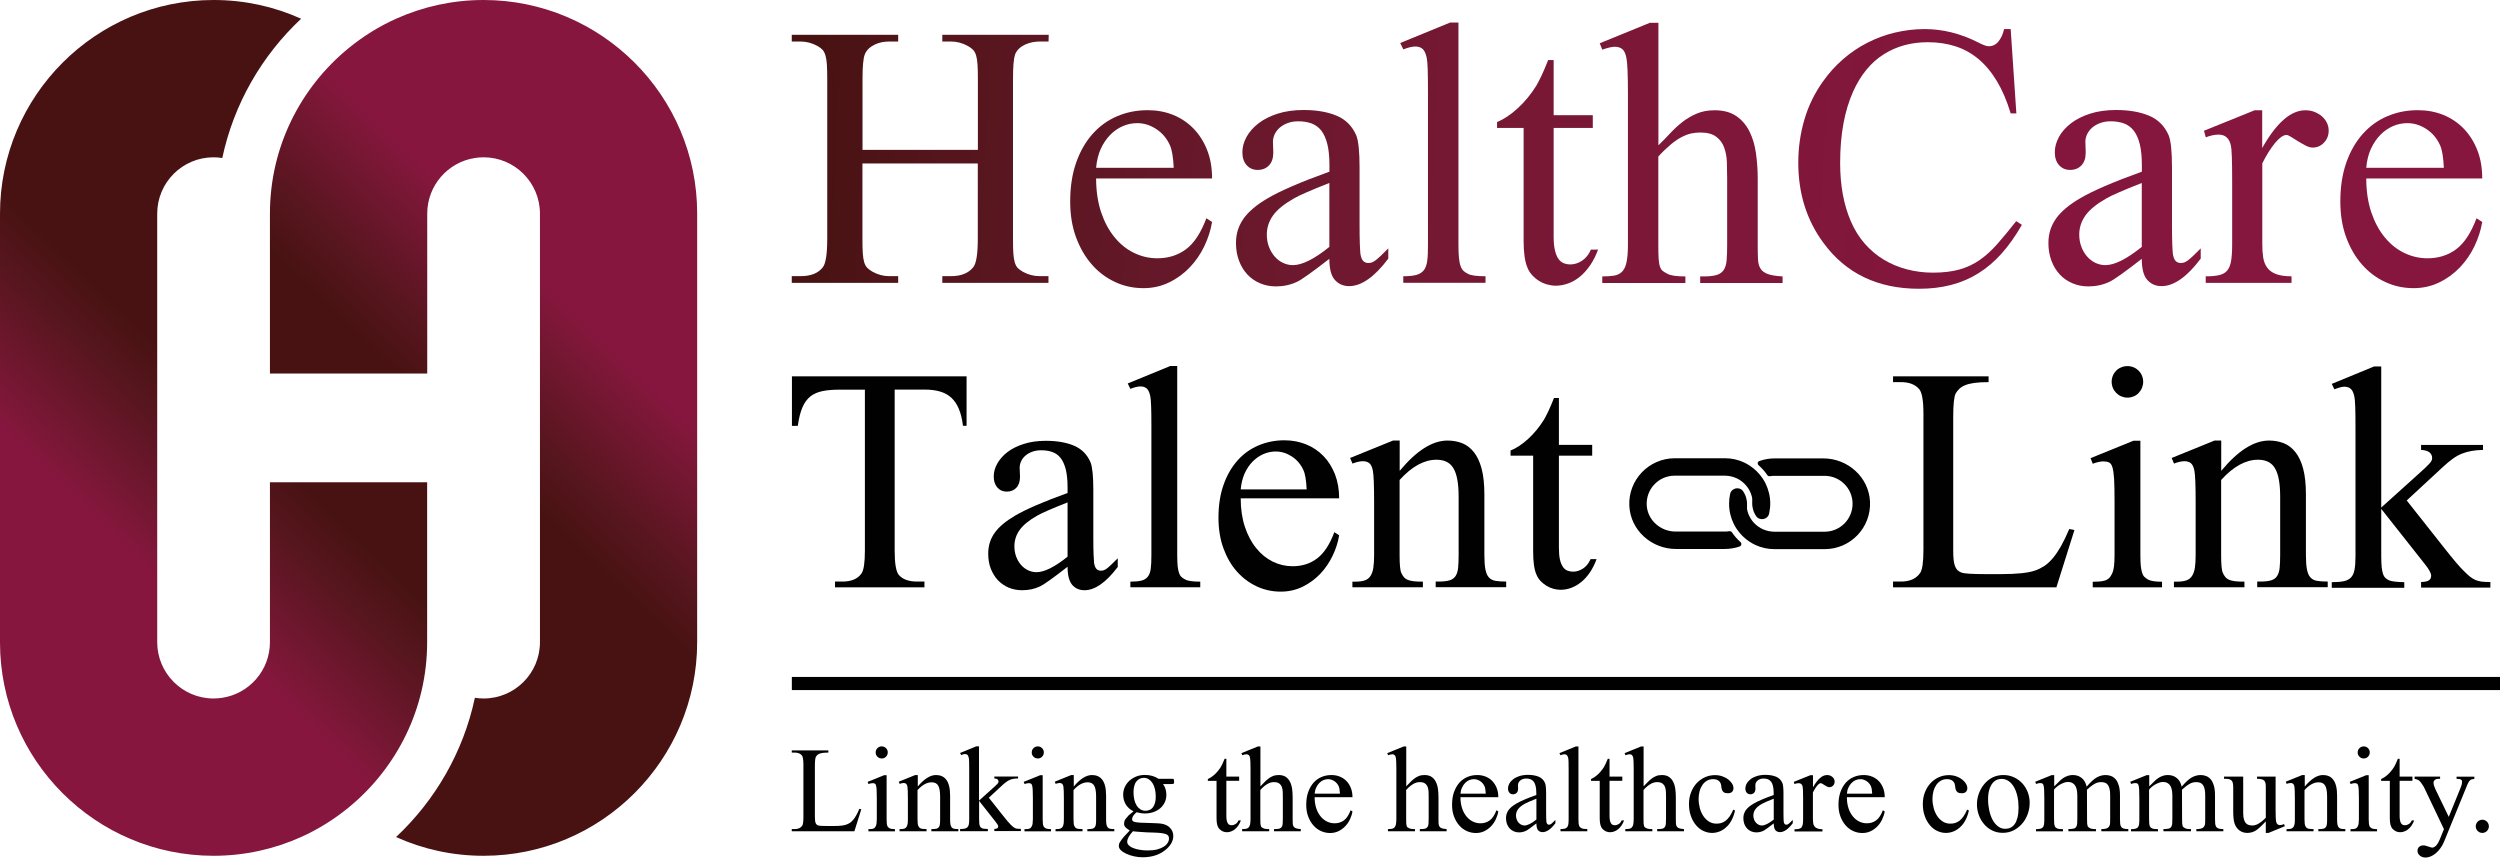 <svg xmlns="http://www.w3.org/2000/svg" xmlns:xlink="http://www.w3.org/1999/xlink" version="1.1" id="Layer_1" x="0px" y="0px" style="enable-background:new 0 0 358.05 358.05;" xml:space="preserve" viewBox="36.31 130.07 285.44 97.91">
<style type="text/css">
	.st0{opacity:0.6;fill:#4667B0;}
	.st1{fill:url(#SVGID_1_);}
	.st2{fill:url(#SVGID_00000054984699297317527190000004227043587000137392_);}
	.st3{fill:#49A1DA;}
	.st4{fill:#BE202E;}
	.st5{fill:#075DA9;}
	.st6{fill:#010101;}
	.st7{fill:none;stroke:#010101;stroke-width:5;stroke-miterlimit:10;}
	.st8{fill:url(#SVGID_00000157996682159806086160000007705975052855587239_);}
	.st9{fill:url(#SVGID_00000057852887134574265650000014803085664524390057_);}
	.st10{fill:none;stroke:#010101;stroke-width:3;stroke-miterlimit:10;}
	.st11{fill:url(#SVGID_00000158016131734211735370000014564714668456055444_);}
	.st12{fill:url(#SVGID_00000060719584317961569180000001539832080706204060_);}
	.st13{fill:#481212;}
	.st14{fill:#86163E;}
	.st15{fill:url(#SVGID_00000008832500322997222870000006487830057192211628_);}
	.st16{fill:url(#SVGID_00000103957099090728521090000016502042951128048796_);}
	.st17{fill:url(#SVGID_00000039094196819993813580000006050277622133578129_);}
	.st18{fill:url(#SVGID_00000146491725873162873790000001392491614751050930_);}
	.st19{fill:url(#SVGID_00000008130802231259007540000013214934216376458656_);}
	.st20{fill:url(#SVGID_00000091735778174768718530000004054648470449165756_);}
	.st21{fill:url(#SVGID_00000176734243599021599530000004035627195841981099_);}
	.st22{fill:url(#SVGID_00000132770871380621013830000017370607519040765591_);}
	.st23{fill:url(#SVGID_00000110431716236847531810000014661356936645980819_);}
	.st24{fill:url(#SVGID_00000169538463126973422340000008849608068756701625_);}
	.st25{fill:url(#SVGID_00000109015458655335633410000007434768434669267094_);}
	.st26{fill:url(#SVGID_00000105394724424409218010000002758695895665624450_);}
	.st27{fill:url(#SVGID_00000165948887042847156150000018162193104606353313_);}
	.st28{fill:url(#SVGID_00000044864402163533381500000016477335833096001955_);}
	.st29{fill:#A83060;}
	.st30{fill:#F05C84;}
	.st31{fill:url(#SVGID_00000164510777394320101070000013526035128034336914_);}
	.st32{fill:#DD3874;}
	.st33{fill:url(#SVGID_00000125566177339918054040000009443925276325903006_);}
	.st34{fill:url(#SVGID_00000017479609803089034700000007884348718701160086_);}
	.st35{fill:url(#SVGID_00000076598806034015060650000000091293802052082820_);}
	.st36{fill:url(#SVGID_00000154390837757884631080000007626262922770187924_);}
	.st37{fill:url(#SVGID_00000170244957686156103290000012658802041679446160_);}
	.st38{fill:url(#SVGID_00000108298301834951511670000014965506370111059361_);}
	.st39{fill:url(#SVGID_00000136376159395330502610000001727338836026909601_);}
	.st40{fill:url(#SVGID_00000161590998100411758880000010501381392238609812_);}
	.st41{fill:url(#SVGID_00000108271435559285566650000017552506518075179175_);}
	.st42{fill:url(#SVGID_00000177478192592327741060000004146530983391836602_);}
	.st43{fill:#821B42;}
	.st44{fill:url(#SVGID_00000070094020926011888120000008224386952524336781_);}
	.st45{fill:url(#SVGID_00000144319496914850563980000017360733562258967469_);}
	.st46{fill:url(#SVGID_00000028305636652718993620000001636984029552070310_);}
	.st47{fill:url(#SVGID_00000073717368492108654760000000070424534796194438_);}
	.st48{fill:url(#SVGID_00000130608995994231751840000005055903417937497227_);}
	.st49{fill:url(#SVGID_00000064349939240386033290000012984874854214002098_);}
	.st50{fill:url(#SVGID_00000152249798519221708780000009215535366506664354_);}
	.st51{fill:url(#SVGID_00000065040718037659983010000004685463218678450079_);}
	.st52{fill:url(#SVGID_00000093139984152137935800000014689430625282018228_);}
	.st53{fill:url(#SVGID_00000062880850359562790480000009329623918041204158_);}
	.st54{fill:url(#SVGID_00000088834589053819883490000009098540841513313465_);}
	.st55{fill:url(#SVGID_00000095329336679573114500000003183723556213241278_);}
	.st56{fill:url(#SVGID_00000015313614362728598670000002447470536916937125_);}
	.st57{fill:#341112;}
	.st58{fill:#651E0D;}
	.st59{fill:url(#SVGID_00000161594878683467628510000017160196872976853408_);}
	.st60{fill:url(#SVGID_00000140731766772582260450000017415136491985460886_);}
	.st61{fill:url(#SVGID_00000052070206530895837410000009660230156035917704_);}
	.st62{fill:url(#SVGID_00000118380002964132408130000012149615334182278830_);}
	.st63{fill:url(#SVGID_00000049199458499938431580000009660718461297397392_);}
	.st64{fill:url(#SVGID_00000159470979220869992670000009446917015161906586_);}
	.st65{fill:url(#SVGID_00000038375283542829566520000005538479536061495168_);}
	.st66{fill:url(#SVGID_00000034781580844853081900000008848898286710379709_);}
	.st67{fill:url(#SVGID_00000005252417872598391420000014257792299604561585_);}
	.st68{fill:url(#SVGID_00000183953098411099504830000002192776232406116782_);}
	.st69{fill:url(#SVGID_00000116941635778856632620000018215686761815408540_);}
	.st70{fill:url(#SVGID_00000160875908801990308650000003871405696705413302_);}
	.st71{fill:url(#SVGID_00000096765833409727620450000005785560246936399292_);}
	.st72{fill:none;stroke:#010101;stroke-width:4;stroke-miterlimit:10;}
	.st73{fill:url(#SVGID_00000165202913061425423990000016570004449351255225_);}
	.st74{fill:url(#SVGID_00000026127450831298110850000009301590661553570208_);}
	.st75{fill:url(#SVGID_00000092433326793374959400000007003414022781277625_);}
	.st76{fill:url(#SVGID_00000126301633306395568900000012407671540359278989_);}
	.st77{fill:url(#SVGID_00000109736604774799749160000004282901326369832358_);}
	.st78{fill:url(#SVGID_00000030472020056808461180000009919200784404920203_);}
	.st79{fill:url(#SVGID_00000038399206884538277350000001585747060298792328_);}
	.st80{fill:url(#SVGID_00000060746126722542892120000005668360251946051223_);}
	.st81{fill:url(#SVGID_00000144311822438542110690000011544728733342441352_);}
	.st82{fill:url(#SVGID_00000127020248837162905850000013937451851986015368_);}
	.st83{fill:url(#SVGID_00000132802034770437089830000005434271217262308761_);}
	.st84{fill:url(#SVGID_00000145778738701782298330000007447080865894834064_);}
	.st85{fill:url(#SVGID_00000045593391408478011950000010933353398153118359_);}
	.st86{fill:url(#SVGID_00000136378178895051058700000014245880461316369847_);}
	.st87{fill:url(#SVGID_00000137131861175448094720000001661874438065397652_);}
	.st88{fill:url(#SVGID_00000031189401494918509220000015463108578865948093_);}
	.st89{fill:url(#SVGID_00000095320207428785746630000014926315922584611210_);}
	.st90{fill:url(#SVGID_00000039817007203965194480000005689297697220595618_);}
	.st91{fill:url(#SVGID_00000077287528674229994360000004376121626797953190_);}
	.st92{fill:url(#SVGID_00000177479945502358862510000017340604297352509580_);}
	.st93{fill:url(#SVGID_00000127723185936038292720000000203935202222821792_);}
	.st94{fill:url(#SVGID_00000069379338055758751980000007935364440127364539_);}
	.st95{fill:url(#SVGID_00000074425629328028634000000013733609728478225285_);}
	.st96{fill:url(#SVGID_00000059294456882443860330000001822699657961906597_);}
	.st97{fill:url(#SVGID_00000003097742828331675060000005594976793123111570_);}
	.st98{fill:#FFFFFF;}
	.st99{fill:#461515;}
	.st100{fill:none;stroke:#000000;stroke-miterlimit:10;}
	.st101{fill:#231F20;}
	.st102{fill:url(#SVGID_00000008124174271621551590000003601482999657231503_);}
	.st103{fill:url(#SVGID_00000013155975997724266670000015839747071983005337_);}
	.st104{fill:url(#SVGID_00000134932019328657702910000014644379351288644499_);}
	.st105{fill:none;stroke:url(#SVGID_00000113353013925711547420000001671367798510435232_);stroke-width:4;stroke-miterlimit:10;}
	.st106{fill:url(#SVGID_00000144315978828808232750000010726069200733476511_);}
	.st107{fill:url(#SVGID_00000001630240003323658300000004391778385248435879_);}
	.st108{fill:url(#SVGID_00000060712193126633612120000011518260043748659362_);}
	.st109{fill:url(#SVGID_00000168116712005618299720000008786931289146236811_);}
	.st110{fill:url(#SVGID_00000093148213876392266440000004941031394965103261_);}
	.st111{fill:url(#SVGID_00000122715651249097685780000002744287275626901154_);}
	.st112{fill:url(#SVGID_00000087391288787439328470000013777773267380550289_);}
	.st113{fill:url(#SVGID_00000075847713438409541520000016145659120292839309_);}
	.st114{fill:url(#SVGID_00000116915982782828576160000004222304830185905838_);}
	.st115{fill:url(#SVGID_00000011711788491072089410000006599222592685187503_);}
	.st116{fill:url(#SVGID_00000107563139376645340730000007850388717974379190_);}
	.st117{fill:url(#SVGID_00000155824729435921359800000004456757332407415979_);}
	.st118{fill:url(#SVGID_00000047739631903052436040000006473471796562368703_);}
	.st119{fill:url(#SVGID_00000096782056575162721490000017593032062042698430_);}
	.st120{fill:url(#SVGID_00000109736059845506007010000015865263772454896786_);}
	.st121{fill:url(#SVGID_00000115478564231483980410000014179780696383360647_);}
	.st122{fill:url(#SVGID_00000163047428242684313920000016489336848562105772_);}
	.st123{fill:url(#SVGID_00000089568324325050782170000011384336268167914390_);}
	.st124{fill:url(#SVGID_00000134222651535074427890000006755679017686629293_);}
	.st125{fill:url(#SVGID_00000065047974718467033870000012433275038452012980_);}
	.st126{fill:url(#SVGID_00000039091911982281719460000006022702350112096917_);}
	.st127{fill:url(#SVGID_00000135682863370126970390000016074243734768562097_);}
	.st128{fill:url(#SVGID_00000148647966398572942030000005432459357530131073_);}
	.st129{fill:url(#SVGID_00000036971764240113002820000000070981701163639941_);}
	.st130{fill:url(#SVGID_00000012451812309386989820000000426832378820992159_);}
	.st131{fill:url(#SVGID_00000117668885103170535640000017795756789872810173_);}
	.st132{fill:url(#SVGID_00000027605198105255101210000001290821608796936337_);}
	.st133{fill:url(#SVGID_00000114763277692870748070000013532491913614577054_);}
	.st134{fill:url(#SVGID_00000144328108934417265200000009542642630535940505_);}
	.st135{fill:url(#SVGID_00000179611325928684369350000016594588482964505276_);}
	.st136{fill:url(#SVGID_00000071530471227110606340000002385945777423023036_);}
	.st137{fill:url(#SVGID_00000078006655766495525710000018083144722064966056_);}
	.st138{fill:url(#SVGID_00000081628974038973509730000012183526791155817886_);}
	.st139{fill:url(#SVGID_00000012448086198682222390000002041684197496047029_);}
	.st140{fill:url(#SVGID_00000102539743712767914780000009946992660524737939_);}
	.st141{fill:url(#SVGID_00000127007976481086928990000012274222605332342440_);}
	.st142{fill:url(#SVGID_00000142856452802657132950000012700131305763513992_);}
	.st143{fill:url(#SVGID_00000034076661103347358820000015970489752703078811_);}
	.st144{fill:url(#SVGID_00000111174313464759160270000014389472067339392661_);}
	.st145{fill:url(#SVGID_00000072271487438443565290000017101408421069574821_);}
	.st146{fill:url(#SVGID_00000172414407218864661490000008429921672690604425_);}
	.st147{fill:url(#SVGID_00000165222039413553770580000001329362828722771868_);}
	.st148{fill:url(#SVGID_00000052088831948639590950000002137566793910940595_);}
	.st149{fill:url(#SVGID_00000054242035937169821520000011582708893527245463_);}
	.st150{fill:url(#SVGID_00000179619148357177386400000011731380545686034096_);}
	.st151{fill:url(#SVGID_00000147912314023253130830000018361100814336670336_);}
	.st152{fill:url(#SVGID_00000178921174882421518940000011182159773679250335_);}
	.st153{fill:url(#SVGID_00000153691892345350874470000007399644470812225978_);}
	.st154{fill:url(#SVGID_00000059297367691742052140000011297985401974976154_);}
	.st155{fill:url(#SVGID_00000035491501235642111260000015829007647276908708_);}
	.st156{fill:url(#SVGID_00000083053737734218739830000012862457223266883465_);}
	.st157{fill:url(#SVGID_00000016055766809679340470000016735841871888128910_);}
	.st158{fill:url(#SVGID_00000164477759802651149310000007387057037446766774_);}
	.st159{fill:url(#SVGID_00000150094997153051010670000007428742321955976840_);}
	.st160{fill:url(#SVGID_00000105394020243751865270000009227374910847737229_);}
	.st161{fill:url(#SVGID_00000078035164546981171960000004319785087062881713_);}
	.st162{fill:url(#SVGID_00000062171838088464190260000014788830865787880089_);}
	.st163{fill:url(#SVGID_00000010302235904660180710000010621141640182899117_);}
	.st164{fill:url(#SVGID_00000016041607742338449510000010509543455418617235_);}
	.st165{fill:url(#SVGID_00000120532972000421475410000018151071889937665670_);}
	.st166{fill:url(#SVGID_00000049205219825528143880000008252912427881344906_);}
	.st167{fill:url(#SVGID_00000158005419482121497180000008064274478812258748_);}
	.st168{fill:url(#SVGID_00000051355248578692639620000015088125372651572626_);}
	.st169{fill:url(#SVGID_00000124867642795969515220000008598101084276963221_);}
	.st170{fill:url(#SVGID_00000181065327063923590130000018443003741272849832_);}
	.st171{fill:url(#SVGID_00000030469657915072374490000005392603144921177992_);}
	.st172{fill:url(#SVGID_00000050626957082978390920000012566384410656427922_);}
	.st173{fill:url(#SVGID_00000151510655473549561370000014091840097490787211_);}
	.st174{fill:url(#SVGID_00000167376664435012700920000004129730069382928282_);}
	.st175{fill:url(#SVGID_00000026123569864917248850000005601187581678190724_);}
	.st176{fill:url(#SVGID_00000119083371957012833170000015537779777766510495_);}
	.st177{fill:url(#SVGID_00000144311456552648783360000014531035202685503639_);}
	.st178{fill:url(#SVGID_00000064352464039211797020000007746399567754900125_);}
	.st179{fill:url(#SVGID_00000161628523699420891990000004201332588775098266_);}
	.st180{fill:url(#SVGID_00000065058850050308285500000001540704088667285689_);}
	.st181{fill:url(#SVGID_00000128459913481117028950000011728283863724989076_);}
	.st182{fill:url(#SVGID_00000075120956813250677880000005718261659288733364_);}
	.st183{fill:url(#SVGID_00000018227876596159539260000002960535100351466662_);}
	.st184{fill:url(#SVGID_00000097501115537942787900000000426510650798988208_);}
	.st185{fill:url(#SVGID_00000145744184636087755640000010263491056718269096_);}
	.st186{fill:url(#SVGID_00000062159583044928354110000014692134773872859042_);}
	.st187{fill:url(#SVGID_00000109027560648303865000000012687977831483093183_);}
	.st188{fill:url(#SVGID_00000073700564268050832930000000534411982261858182_);}
	.st189{fill:url(#SVGID_00000180325627122935221750000002793068898128916642_);}
	.st190{fill:url(#SVGID_00000006701010668161799160000010340501687659305610_);}
	.st191{fill:url(#SVGID_00000136375763140233589180000011843593557929932163_);}
	.st192{fill:url(#SVGID_00000125566238466499882610000000036926157432424856_);}
	.st193{fill:url(#SVGID_00000084503397174369167680000016755545046528235966_);}
	.st194{fill:url(#SVGID_00000103234611480442285680000012713931509950424731_);}
	.st195{fill:url(#SVGID_00000062896101908594557390000009446109056382864259_);}
	.st196{fill:url(#SVGID_00000146464901975444411950000017117827127879716285_);}
	.st197{fill:url(#SVGID_00000096760818496942581040000005192462406079189915_);}
	.st198{fill:url(#SVGID_00000183960516489715161150000000422387050627722135_);}
	.st199{fill:url(#SVGID_00000021810814895121105080000014202375892099348613_);}
	.st200{fill:url(#SVGID_00000029005791549281346020000017438753996994830234_);}
	.st201{fill:url(#SVGID_00000147221135468011239610000013664071544570751653_);}
	.st202{fill:url(#SVGID_00000157266666474221934300000003358346098548076953_);}
	.st203{fill:url(#SVGID_00000041289390399682896770000006378883796217115779_);}
	.st204{fill:url(#SVGID_00000152250523919426301370000006383133478659910301_);}
	.st205{fill:url(#SVGID_00000023259127579495044060000013893892705725366454_);}
	.st206{fill:url(#SVGID_00000075875190166648754630000010594055788803171735_);}
	.st207{fill:url(#SVGID_00000032648646073830055390000003609855989509379484_);}
	.st208{fill:url(#SVGID_00000135680378231403669130000004812109919168365228_);}
	.st209{fill:url(#SVGID_00000158727566440859331860000005934389264537051021_);}
	.st210{fill:url(#SVGID_00000122682179679578730100000011889930176551227583_);}
	.st211{fill:url(#SVGID_00000129200356442810891310000006721344495594211970_);}
	.st212{fill:url(#SVGID_00000030476544571804654280000004558745412973839792_);}
	.st213{fill:url(#SVGID_00000110439084513185505060000004271768197882445243_);}
	.st214{fill:url(#SVGID_00000156566090272471207820000014972541943206498991_);}
	.st215{fill:url(#SVGID_00000126282574736633246470000000939814993744264383_);}
	.st216{fill:url(#SVGID_00000101083219780453859770000017279570634062515355_);}
	.st217{fill:url(#SVGID_00000028310271390157022080000011153440468169446532_);}
	.st218{fill:url(#SVGID_00000047776690574426462420000007330319543405158532_);}
	.st219{fill:url(#SVGID_00000100377119294681873160000012351081703782733446_);}
	.st220{fill:url(#SVGID_00000134224721290242706110000009990448749496671142_);}
	.st221{fill:url(#SVGID_00000147909411858877929270000015926738061886909856_);}
	.st222{fill:url(#SVGID_00000106138054021667985150000015107763301899149729_);}
	.st223{fill:url(#SVGID_00000161603826166021473720000012393285764037738370_);}
	.st224{fill:url(#SVGID_00000033342391099581736960000015725213702113328019_);}
</style>
<g>
	<g>
		<linearGradient id="SVGID_1_" gradientUnits="userSpaceOnUse" x1="89.91" y1="180.596" x2="103.213" y2="166.819">
			<stop offset="0" style="stop-color:#481212"/>
			<stop offset="0.296" style="stop-color:#57161E"/>
			<stop offset="0.917" style="stop-color:#80173A"/>
			<stop offset="1" style="stop-color:#86163E"/>
		</linearGradient>
		<path class="st1" d="M91.52,130.07c-3.56,0-6.94,0.77-9.99,2.14c-1.96,0.88-3.78,2.02-5.42,3.36c-5.48,4.48-8.98,11.28-8.98,18.89    v18.26h17.96v-18.26c0-3.21,2.36-5.88,5.44-6.35c0.33-0.05,0.66-0.08,1-0.08c3.55,0,6.43,2.89,6.43,6.43v48.93    c0,3.55-2.88,6.43-6.43,6.43c-0.34,0-0.67-0.03-1-0.08c-1.32,6.2-4.53,11.71-9,15.9c3.05,1.38,6.43,2.14,9.99,2.14    c13.45,0,24.39-10.94,24.39-24.4v-48.93C115.92,141.01,104.97,130.07,91.52,130.07z"/>
		
			<linearGradient id="SVGID_00000182499063280821184260000008217977349368291240_" gradientUnits="userSpaceOnUse" x1="2602.715" y1="-3513.162" x2="2616.019" y2="-3526.938" gradientTransform="matrix(-1 0 0 -1 2665.022 -3335.909)">
			<stop offset="0" style="stop-color:#481212"/>
			<stop offset="0.296" style="stop-color:#57161E"/>
			<stop offset="0.917" style="stop-color:#80173A"/>
			<stop offset="1" style="stop-color:#86163E"/>
		</linearGradient>
		<path style="fill:url(#SVGID_00000182499063280821184260000008217977349368291240_);" d="M60.69,227.78    c3.56,0,6.94-0.77,9.99-2.14c1.96-0.88,3.78-2.02,5.42-3.36c5.48-4.48,8.98-11.28,8.98-18.89v-18.26H67.13v18.26    c0,3.21-2.36,5.88-5.44,6.35c-0.33,0.05-0.66,0.08-1,0.08c-3.55,0-6.43-2.89-6.43-6.43v-48.93c0-3.55,2.88-6.43,6.43-6.43    c0.34,0,0.67,0.03,1,0.08c1.32-6.2,4.53-11.71,9-15.9c-3.05-1.38-6.43-2.14-9.99-2.14c-13.45,0-24.39,10.94-24.39,24.4v48.93    C36.3,216.84,47.24,227.78,60.69,227.78z"/>
	</g>
	<g>
		<g>
			<path class="st6" d="M134.43,222.42l0.22,0.05l-0.79,2.51h-7.15v-0.25h0.35c0.39,0,0.66-0.13,0.84-0.38     c0.1-0.14,0.14-0.48,0.14-1.01v-5.96c0-0.58-0.06-0.94-0.19-1.08c-0.18-0.2-0.44-0.3-0.79-0.3h-0.35v-0.25h4.18V216     c-0.25,0-0.46,0.01-0.62,0.03c-0.17,0.02-0.3,0.06-0.41,0.1c-0.11,0.05-0.19,0.1-0.25,0.16s-0.11,0.13-0.15,0.2     c-0.07,0.14-0.11,0.49-0.11,1.04v5.8c0,0.16,0.01,0.3,0.02,0.41c0.01,0.11,0.03,0.21,0.06,0.28c0.03,0.07,0.06,0.14,0.11,0.18     c0.05,0.05,0.1,0.09,0.18,0.11c0.11,0.05,0.46,0.07,1.06,0.07h0.67c0.7,0,1.2-0.05,1.49-0.16c0.14-0.05,0.28-0.12,0.41-0.2     c0.13-0.09,0.25-0.2,0.37-0.34c0.12-0.14,0.24-0.32,0.35-0.52C134.19,222.96,134.31,222.71,134.43,222.42z"/>
			<path class="st6" d="M137.54,218.56v5.01c0,0.2,0.01,0.36,0.02,0.49c0.01,0.13,0.03,0.23,0.06,0.3c0.03,0.08,0.06,0.14,0.11,0.17     c0.04,0.04,0.09,0.07,0.15,0.11c0.12,0.06,0.32,0.1,0.61,0.1v0.25h-3.03v-0.25c0.15,0,0.28-0.01,0.38-0.02     c0.1-0.01,0.18-0.04,0.24-0.07c0.06-0.03,0.11-0.07,0.14-0.12c0.03-0.05,0.07-0.11,0.1-0.17c0.06-0.14,0.1-0.4,0.1-0.78v-2.4     c0-0.39-0.01-0.71-0.02-0.93c-0.01-0.23-0.04-0.4-0.07-0.51s-0.08-0.18-0.15-0.21c-0.07-0.03-0.15-0.04-0.25-0.04     c-0.13,0-0.28,0.03-0.46,0.1l-0.1-0.25l1.88-0.76H137.54z M136.98,215.29c0.1,0,0.19,0.02,0.27,0.05     c0.08,0.04,0.16,0.09,0.22,0.15c0.06,0.06,0.11,0.13,0.15,0.22c0.04,0.08,0.05,0.17,0.05,0.27c0,0.1-0.02,0.19-0.05,0.27     c-0.04,0.08-0.09,0.16-0.15,0.22c-0.06,0.06-0.13,0.11-0.22,0.15c-0.08,0.04-0.17,0.05-0.27,0.05c-0.1,0-0.18-0.02-0.27-0.05     c-0.08-0.04-0.16-0.09-0.22-0.15c-0.06-0.06-0.11-0.14-0.15-0.22c-0.04-0.08-0.05-0.17-0.05-0.27c0-0.1,0.02-0.18,0.05-0.27     c0.04-0.08,0.09-0.16,0.15-0.22c0.06-0.06,0.14-0.11,0.22-0.15C136.79,215.31,136.88,215.29,136.98,215.29z"/>
			<path class="st6" d="M141.09,219.88c0.73-0.88,1.43-1.32,2.09-1.32c0.23,0,0.45,0.04,0.64,0.12c0.2,0.08,0.37,0.21,0.51,0.39     c0.15,0.18,0.26,0.42,0.34,0.72c0.08,0.3,0.12,0.67,0.12,1.12v2.66c0,0.27,0.01,0.48,0.04,0.63c0.03,0.15,0.08,0.27,0.15,0.35     c0.07,0.08,0.17,0.13,0.29,0.15c0.12,0.02,0.28,0.03,0.46,0.03v0.25h-3.08v-0.25h0.13c0.2,0,0.36-0.02,0.48-0.05     c0.12-0.04,0.2-0.1,0.26-0.19c0.06-0.09,0.1-0.21,0.11-0.36c0.02-0.15,0.02-0.34,0.02-0.57v-2.55c0-0.57-0.07-0.98-0.22-1.24     c-0.15-0.26-0.4-0.38-0.75-0.38c-0.54,0-1.08,0.3-1.61,0.89v3.29c0,0.41,0.03,0.67,0.08,0.78c0.03,0.07,0.07,0.13,0.11,0.18     c0.04,0.05,0.09,0.09,0.16,0.12c0.07,0.03,0.15,0.05,0.26,0.06c0.11,0.01,0.25,0.02,0.42,0.02v0.25h-3.08v-0.25h0.14     c0.16,0,0.3-0.02,0.4-0.05c0.1-0.04,0.19-0.1,0.25-0.19c0.06-0.09,0.1-0.21,0.13-0.36c0.02-0.15,0.03-0.33,0.03-0.56v-2.31     c0-0.74-0.02-1.2-0.05-1.37c-0.03-0.16-0.08-0.27-0.15-0.33c-0.07-0.06-0.16-0.09-0.28-0.09c-0.13,0-0.28,0.03-0.46,0.1     l-0.1-0.25l1.88-0.76h0.29V219.88z"/>
			<path class="st6" d="M148.09,215.29v6.19l1.59-1.43c0.15-0.13,0.26-0.24,0.35-0.32c0.09-0.08,0.15-0.15,0.19-0.2     c0.04-0.05,0.07-0.09,0.08-0.13c0.01-0.03,0.02-0.07,0.02-0.1c0-0.09-0.04-0.17-0.11-0.24c-0.07-0.07-0.2-0.1-0.37-0.11v-0.22     h2.71v0.22c-0.19,0-0.36,0.02-0.51,0.04c-0.15,0.02-0.29,0.06-0.42,0.12c-0.13,0.05-0.27,0.13-0.39,0.22     c-0.13,0.09-0.27,0.21-0.42,0.34l-1.6,1.48l1.6,2.02c0.44,0.56,0.74,0.91,0.9,1.06c0.1,0.1,0.19,0.18,0.26,0.24     c0.08,0.06,0.15,0.11,0.23,0.15c0.08,0.04,0.17,0.06,0.27,0.07c0.1,0.01,0.24,0.02,0.4,0.02v0.25h-3.03v-0.25     c0.17,0,0.29-0.03,0.35-0.08c0.06-0.05,0.09-0.11,0.09-0.2c0-0.11-0.09-0.28-0.27-0.5l-1.91-2.42v2.05c0,0.21,0.01,0.38,0.02,0.5     c0.01,0.13,0.03,0.23,0.06,0.3c0.03,0.07,0.06,0.13,0.1,0.17c0.04,0.04,0.09,0.07,0.14,0.1c0.1,0.05,0.32,0.08,0.68,0.09v0.25     h-3.17v-0.25c0.21,0,0.39-0.01,0.52-0.04c0.13-0.03,0.24-0.08,0.32-0.16c0.08-0.08,0.13-0.19,0.16-0.34     c0.03-0.15,0.04-0.34,0.04-0.58v-5.68c0-0.36,0-0.65-0.01-0.88c-0.01-0.22-0.02-0.37-0.04-0.45c-0.04-0.16-0.09-0.28-0.16-0.34     c-0.07-0.06-0.16-0.09-0.28-0.09c-0.09,0-0.23,0.04-0.43,0.12l-0.12-0.24l1.85-0.76H148.09z"/>
			<path class="st6" d="M155.36,218.56v5.01c0,0.2,0.01,0.36,0.02,0.49c0.01,0.13,0.03,0.23,0.06,0.3c0.03,0.08,0.06,0.14,0.11,0.17     c0.04,0.04,0.09,0.07,0.15,0.11c0.12,0.06,0.32,0.1,0.61,0.1v0.25h-3.03v-0.25c0.15,0,0.28-0.01,0.38-0.02     c0.1-0.01,0.18-0.04,0.24-0.07c0.06-0.03,0.11-0.07,0.14-0.12c0.03-0.05,0.07-0.11,0.1-0.17c0.06-0.14,0.1-0.4,0.1-0.78v-2.4     c0-0.39-0.01-0.71-0.02-0.93c-0.01-0.23-0.04-0.4-0.07-0.51c-0.03-0.11-0.08-0.18-0.15-0.21c-0.07-0.03-0.15-0.04-0.25-0.04     c-0.13,0-0.28,0.03-0.46,0.1l-0.1-0.25l1.88-0.76H155.36z M154.8,215.29c0.1,0,0.19,0.02,0.27,0.05     c0.08,0.04,0.16,0.09,0.22,0.15s0.11,0.13,0.15,0.22c0.04,0.08,0.05,0.17,0.05,0.27c0,0.1-0.02,0.19-0.05,0.27     c-0.04,0.08-0.09,0.16-0.15,0.22c-0.06,0.06-0.13,0.11-0.22,0.15c-0.08,0.04-0.17,0.05-0.27,0.05c-0.1,0-0.18-0.02-0.27-0.05     c-0.08-0.04-0.16-0.09-0.22-0.15c-0.06-0.06-0.11-0.14-0.15-0.22c-0.04-0.08-0.05-0.17-0.05-0.27c0-0.1,0.02-0.18,0.05-0.27     c0.04-0.08,0.09-0.16,0.15-0.22c0.06-0.06,0.14-0.11,0.22-0.15C154.61,215.31,154.7,215.29,154.8,215.29z"/>
			<path class="st6" d="M158.9,219.88c0.73-0.88,1.43-1.32,2.09-1.32c0.23,0,0.45,0.04,0.64,0.12c0.2,0.08,0.37,0.21,0.51,0.39     c0.15,0.18,0.26,0.42,0.34,0.72c0.08,0.3,0.12,0.67,0.12,1.12v2.66c0,0.27,0.01,0.48,0.04,0.63c0.03,0.15,0.08,0.27,0.15,0.35     c0.07,0.08,0.17,0.13,0.29,0.15c0.12,0.02,0.28,0.03,0.46,0.03v0.25h-3.08v-0.25h0.13c0.2,0,0.36-0.02,0.48-0.05     c0.12-0.04,0.2-0.1,0.26-0.19c0.06-0.09,0.1-0.21,0.11-0.36c0.02-0.15,0.02-0.34,0.02-0.57v-2.55c0-0.57-0.07-0.98-0.22-1.24     c-0.15-0.26-0.4-0.38-0.75-0.38c-0.54,0-1.08,0.3-1.61,0.89v3.29c0,0.41,0.03,0.67,0.08,0.78c0.03,0.07,0.07,0.13,0.11,0.18     c0.04,0.05,0.09,0.09,0.16,0.12c0.07,0.03,0.15,0.05,0.26,0.06c0.11,0.01,0.25,0.02,0.42,0.02v0.25h-3.08v-0.25h0.14     c0.16,0,0.3-0.02,0.4-0.05c0.1-0.04,0.19-0.1,0.25-0.19c0.06-0.09,0.1-0.21,0.13-0.36c0.02-0.15,0.03-0.33,0.03-0.56v-2.31     c0-0.74-0.02-1.2-0.05-1.37c-0.03-0.16-0.08-0.27-0.15-0.33c-0.07-0.06-0.16-0.09-0.28-0.09c-0.13,0-0.28,0.03-0.46,0.1     l-0.1-0.25l1.88-0.76h0.29V219.88z"/>
			<path class="st6" d="M165.73,222.7c-0.39-0.19-0.68-0.45-0.88-0.78c-0.2-0.33-0.3-0.7-0.3-1.11c0-0.31,0.06-0.6,0.18-0.87     s0.3-0.51,0.52-0.72c0.22-0.2,0.48-0.37,0.79-0.49c0.3-0.12,0.63-0.18,1-0.18c0.6,0,1.11,0.15,1.55,0.44h1.32     c0.1,0,0.18,0,0.23,0c0.05,0,0.09,0.01,0.12,0.01c0.03,0.01,0.04,0.01,0.04,0.02c0,0.01,0.01,0.02,0.02,0.03     c0.03,0.04,0.04,0.11,0.04,0.22c0,0.07,0,0.12,0,0.17c0,0.04-0.02,0.08-0.04,0.1c-0.02,0.02-0.07,0.04-0.13,0.04     c-0.06,0.01-0.15,0.01-0.28,0.01h-0.81c0.25,0.33,0.38,0.75,0.38,1.25c0,0.29-0.06,0.56-0.17,0.81     c-0.12,0.26-0.28,0.48-0.49,0.67c-0.21,0.19-0.47,0.34-0.78,0.46c-0.3,0.11-0.64,0.17-1.01,0.17c-0.3,0-0.62-0.05-0.95-0.14     c-0.2,0.17-0.34,0.32-0.41,0.45c-0.07,0.13-0.1,0.24-0.1,0.33c0,0.07,0.01,0.13,0.04,0.18c0.03,0.05,0.09,0.09,0.19,0.13     c0.1,0.03,0.25,0.06,0.45,0.08s0.47,0.04,0.82,0.04c0.47,0.01,0.85,0.03,1.15,0.04c0.3,0.01,0.52,0.03,0.66,0.05     c0.21,0.03,0.4,0.08,0.57,0.16c0.17,0.08,0.32,0.18,0.44,0.31c0.12,0.12,0.21,0.26,0.28,0.42c0.07,0.16,0.1,0.33,0.1,0.52     c0,0.51-0.24,0.99-0.72,1.44c-0.71,0.66-1.64,0.99-2.77,0.99c-0.31,0-0.63-0.03-0.95-0.1c-0.32-0.07-0.62-0.16-0.88-0.28     c-0.26-0.12-0.48-0.25-0.65-0.41c-0.17-0.16-0.25-0.33-0.25-0.51c0-0.07,0.01-0.14,0.03-0.21c0.02-0.07,0.05-0.15,0.1-0.22     c0.04-0.08,0.1-0.17,0.17-0.26c0.07-0.09,0.16-0.21,0.26-0.33c0.03-0.04,0.26-0.29,0.69-0.74c-0.24-0.14-0.4-0.27-0.5-0.38     c-0.1-0.11-0.15-0.24-0.15-0.38c0-0.08,0.01-0.17,0.03-0.26c0.02-0.09,0.07-0.19,0.15-0.3c0.08-0.11,0.19-0.24,0.33-0.39     C165.29,223.08,165.49,222.9,165.73,222.7z M165.66,224.98c-0.43,0.47-0.65,0.87-0.65,1.2c0,0.15,0.06,0.29,0.19,0.41     c0.12,0.12,0.29,0.23,0.51,0.31c0.21,0.09,0.46,0.15,0.75,0.2c0.29,0.05,0.59,0.07,0.92,0.07c0.41,0,0.76-0.04,1.07-0.12     c0.3-0.08,0.55-0.19,0.75-0.32c0.2-0.13,0.34-0.27,0.44-0.44c0.1-0.16,0.14-0.32,0.14-0.48c0-0.12-0.02-0.22-0.07-0.3     c-0.05-0.08-0.14-0.15-0.27-0.2c-0.13-0.05-0.31-0.09-0.53-0.12c-0.23-0.03-0.52-0.05-0.87-0.06c-0.51-0.01-0.96-0.03-1.35-0.06     C166.27,225.05,165.94,225.01,165.66,224.98z M166.91,218.88c-0.16,0-0.32,0.03-0.46,0.1c-0.15,0.07-0.27,0.17-0.38,0.3     c-0.11,0.13-0.19,0.3-0.25,0.51s-0.09,0.45-0.09,0.73c0,0.31,0.03,0.59,0.09,0.85c0.06,0.26,0.15,0.48,0.27,0.67     c0.12,0.19,0.26,0.33,0.43,0.44c0.17,0.1,0.36,0.16,0.57,0.16c0.17,0,0.33-0.03,0.48-0.1c0.15-0.06,0.27-0.16,0.37-0.29     c0.1-0.13,0.19-0.3,0.24-0.5c0.06-0.2,0.09-0.44,0.09-0.72c0-0.3-0.03-0.59-0.09-0.85c-0.06-0.26-0.15-0.49-0.27-0.68     c-0.12-0.19-0.26-0.34-0.43-0.45S167.13,218.88,166.91,218.88z"/>
			<path class="st6" d="M176.33,216.69v2.05h1.46v0.48h-1.46v4.04c0,0.2,0.02,0.37,0.05,0.51c0.03,0.13,0.07,0.24,0.13,0.32     c0.05,0.08,0.12,0.13,0.19,0.16s0.16,0.04,0.25,0.04c0.15,0,0.3-0.05,0.44-0.14c0.14-0.09,0.25-0.23,0.33-0.41h0.27     c-0.08,0.22-0.18,0.42-0.3,0.59c-0.12,0.17-0.24,0.31-0.38,0.42c-0.14,0.11-0.28,0.2-0.44,0.25c-0.15,0.06-0.31,0.09-0.46,0.09     c-0.1,0-0.21-0.01-0.32-0.04c-0.11-0.03-0.21-0.07-0.3-0.13c-0.09-0.06-0.18-0.13-0.26-0.21c-0.08-0.08-0.14-0.18-0.18-0.29     c-0.1-0.22-0.14-0.55-0.14-1v-4.19h-0.99v-0.22c0.25-0.1,0.5-0.27,0.77-0.51c0.26-0.24,0.49-0.52,0.7-0.85     c0.05-0.09,0.11-0.21,0.19-0.36c0.07-0.16,0.16-0.35,0.25-0.58H176.33z"/>
			<path class="st6" d="M180.22,215.29v4.56c0.14-0.14,0.29-0.29,0.43-0.44c0.14-0.15,0.3-0.3,0.46-0.42     c0.16-0.13,0.34-0.23,0.53-0.31c0.19-0.08,0.41-0.12,0.66-0.12c0.33,0,0.6,0.07,0.81,0.21c0.21,0.14,0.37,0.33,0.49,0.57     c0.12,0.24,0.2,0.51,0.24,0.81c0.04,0.3,0.06,0.62,0.06,0.94v2.47c0,0.21,0,0.38,0.01,0.53c0.01,0.14,0.04,0.26,0.1,0.35     c0.06,0.09,0.15,0.16,0.27,0.2c0.12,0.05,0.31,0.07,0.55,0.09v0.25h-3.06v-0.25h0.14c0.2,0,0.36-0.02,0.48-0.05     c0.11-0.04,0.2-0.1,0.26-0.19c0.06-0.09,0.1-0.21,0.11-0.36c0.01-0.15,0.02-0.34,0.02-0.57v-2.47c0-0.19,0-0.39-0.01-0.6     c-0.01-0.2-0.04-0.39-0.1-0.55c-0.06-0.17-0.16-0.3-0.3-0.41c-0.14-0.11-0.34-0.16-0.6-0.16c-0.11,0-0.23,0.01-0.34,0.04     c-0.11,0.03-0.23,0.07-0.36,0.14c-0.12,0.07-0.26,0.16-0.4,0.27c-0.14,0.12-0.3,0.26-0.46,0.45v3.3c0,0.22,0,0.4,0.01,0.52     c0.01,0.12,0.03,0.22,0.05,0.29c0.02,0.07,0.06,0.12,0.1,0.15c0.04,0.03,0.1,0.07,0.17,0.1c0.06,0.04,0.15,0.06,0.27,0.08     c0.11,0.02,0.25,0.02,0.41,0.02v0.25h-3.09v-0.25c0.17,0,0.32-0.01,0.44-0.03c0.12-0.02,0.22-0.07,0.3-0.15     c0.08-0.08,0.13-0.19,0.17-0.35c0.03-0.16,0.05-0.37,0.05-0.64v-5.64c0-0.7-0.02-1.14-0.05-1.31c-0.03-0.16-0.08-0.27-0.15-0.33     c-0.07-0.06-0.16-0.09-0.28-0.09c-0.1,0-0.26,0.04-0.46,0.11l-0.1-0.24l1.87-0.76H180.22z"/>
			<path class="st6" d="M186.41,221.09c0,0.46,0.06,0.88,0.18,1.25c0.12,0.37,0.29,0.68,0.5,0.94c0.21,0.26,0.45,0.45,0.73,0.59     c0.27,0.13,0.56,0.2,0.87,0.2c0.41,0,0.76-0.11,1.07-0.34c0.3-0.22,0.55-0.61,0.76-1.15l0.21,0.14c-0.05,0.3-0.15,0.6-0.29,0.9     c-0.14,0.3-0.32,0.56-0.54,0.79c-0.22,0.23-0.48,0.42-0.77,0.56c-0.29,0.14-0.61,0.21-0.96,0.21c-0.37,0-0.72-0.08-1.05-0.23     c-0.33-0.15-0.62-0.37-0.86-0.65c-0.25-0.28-0.44-0.62-0.59-1.01c-0.15-0.4-0.22-0.84-0.22-1.34c0-0.54,0.07-1.02,0.22-1.44     c0.15-0.42,0.35-0.77,0.61-1.07c0.26-0.29,0.56-0.51,0.92-0.66c0.35-0.15,0.73-0.22,1.13-0.22c0.35,0,0.66,0.06,0.96,0.18     c0.29,0.12,0.55,0.29,0.76,0.51c0.21,0.22,0.38,0.49,0.5,0.8c0.12,0.31,0.18,0.66,0.18,1.04H186.41z M186.41,220.69h2.89     c-0.02-0.4-0.07-0.68-0.14-0.84c-0.11-0.25-0.28-0.45-0.51-0.6c-0.22-0.14-0.46-0.22-0.7-0.22c-0.19,0-0.37,0.04-0.54,0.11     c-0.17,0.07-0.33,0.18-0.47,0.33c-0.14,0.14-0.26,0.32-0.35,0.52C186.49,220.2,186.43,220.43,186.41,220.69z"/>
			<path class="st6" d="M196.87,215.29v4.56c0.14-0.14,0.29-0.29,0.43-0.44s0.3-0.3,0.46-0.42c0.16-0.13,0.34-0.23,0.53-0.31     c0.19-0.08,0.41-0.12,0.66-0.12c0.33,0,0.6,0.07,0.81,0.21c0.21,0.14,0.37,0.33,0.49,0.57c0.12,0.24,0.2,0.51,0.24,0.81     c0.04,0.3,0.06,0.62,0.06,0.94v2.47c0,0.21,0,0.38,0.01,0.53c0.01,0.14,0.04,0.26,0.1,0.35c0.06,0.09,0.15,0.16,0.27,0.2     c0.12,0.05,0.31,0.07,0.55,0.09v0.25h-3.06v-0.25h0.14c0.2,0,0.36-0.02,0.48-0.05c0.11-0.04,0.2-0.1,0.26-0.19     c0.06-0.09,0.1-0.21,0.11-0.36c0.01-0.15,0.02-0.34,0.02-0.57v-2.47c0-0.19,0-0.39-0.01-0.6c-0.01-0.2-0.04-0.39-0.1-0.55     c-0.06-0.17-0.16-0.3-0.3-0.41c-0.14-0.11-0.34-0.16-0.6-0.16c-0.11,0-0.23,0.01-0.34,0.04c-0.11,0.03-0.23,0.07-0.36,0.14     c-0.12,0.07-0.26,0.16-0.4,0.27c-0.14,0.12-0.3,0.26-0.46,0.45v3.3c0,0.22,0,0.4,0.01,0.52c0.01,0.12,0.03,0.22,0.05,0.29     c0.02,0.07,0.06,0.12,0.1,0.15c0.04,0.03,0.1,0.07,0.17,0.1c0.06,0.04,0.15,0.06,0.27,0.08c0.11,0.02,0.25,0.02,0.41,0.02v0.25     h-3.09v-0.25c0.17,0,0.32-0.01,0.44-0.03c0.12-0.02,0.22-0.07,0.3-0.15c0.08-0.08,0.13-0.19,0.17-0.35     c0.03-0.16,0.05-0.37,0.05-0.64v-5.64c0-0.7-0.02-1.14-0.05-1.31c-0.03-0.16-0.08-0.27-0.15-0.33c-0.07-0.06-0.16-0.09-0.28-0.09     c-0.1,0-0.26,0.04-0.46,0.11l-0.1-0.24l1.87-0.76H196.87z"/>
			<path class="st6" d="M203.06,221.09c0,0.46,0.06,0.88,0.18,1.25c0.12,0.37,0.29,0.68,0.5,0.94c0.21,0.26,0.45,0.45,0.73,0.59     c0.27,0.13,0.56,0.2,0.87,0.2c0.41,0,0.76-0.11,1.07-0.34c0.3-0.22,0.55-0.61,0.76-1.15l0.21,0.14c-0.05,0.3-0.15,0.6-0.29,0.9     c-0.14,0.3-0.32,0.56-0.54,0.79c-0.22,0.23-0.48,0.42-0.77,0.56c-0.29,0.14-0.61,0.21-0.96,0.21c-0.37,0-0.72-0.08-1.05-0.23     c-0.33-0.15-0.62-0.37-0.86-0.65c-0.25-0.28-0.44-0.62-0.59-1.01c-0.15-0.4-0.22-0.84-0.22-1.34c0-0.54,0.07-1.02,0.22-1.44     c0.15-0.42,0.35-0.77,0.61-1.07c0.26-0.29,0.56-0.51,0.92-0.66c0.35-0.15,0.73-0.22,1.13-0.22c0.35,0,0.66,0.06,0.96,0.18     c0.29,0.12,0.55,0.29,0.76,0.51c0.21,0.22,0.38,0.49,0.5,0.8c0.12,0.31,0.18,0.66,0.18,1.04H203.06z M203.06,220.69h2.89     c-0.02-0.4-0.07-0.68-0.14-0.84c-0.11-0.25-0.28-0.45-0.51-0.6c-0.22-0.14-0.46-0.22-0.7-0.22c-0.19,0-0.37,0.04-0.54,0.11     c-0.17,0.07-0.33,0.18-0.47,0.33c-0.14,0.14-0.26,0.32-0.35,0.52C203.14,220.2,203.08,220.43,203.06,220.69z"/>
			<path class="st6" d="M211.73,224.08c-0.64,0.5-1.04,0.79-1.21,0.86c-0.24,0.11-0.5,0.17-0.78,0.17c-0.21,0-0.41-0.04-0.59-0.12     c-0.18-0.08-0.34-0.19-0.47-0.33c-0.13-0.14-0.23-0.31-0.31-0.51c-0.07-0.2-0.11-0.42-0.11-0.66c0-0.18,0.02-0.34,0.07-0.49     c0.05-0.15,0.12-0.29,0.21-0.43c0.1-0.13,0.22-0.26,0.36-0.38c0.15-0.12,0.32-0.24,0.52-0.36c0.47-0.28,1.23-0.61,2.3-0.99v-0.25     c0-0.31-0.03-0.57-0.08-0.78c-0.05-0.21-0.13-0.38-0.22-0.5c-0.1-0.12-0.22-0.21-0.36-0.27c-0.15-0.05-0.31-0.08-0.49-0.08     c-0.15,0-0.28,0.02-0.39,0.06c-0.12,0.04-0.21,0.1-0.3,0.17c-0.08,0.07-0.14,0.15-0.19,0.24c-0.04,0.09-0.06,0.19-0.06,0.28     l0.01,0.4c0,0.21-0.05,0.37-0.16,0.48s-0.25,0.17-0.42,0.17c-0.17,0-0.31-0.06-0.41-0.18c-0.11-0.12-0.16-0.28-0.16-0.48     c0-0.19,0.05-0.38,0.15-0.56c0.1-0.19,0.25-0.35,0.44-0.5c0.19-0.15,0.43-0.27,0.71-0.36c0.28-0.09,0.61-0.14,0.97-0.14     c0.48,0,0.89,0.07,1.23,0.21c0.34,0.14,0.58,0.38,0.73,0.73c0.08,0.2,0.12,0.6,0.12,1.2v2.12c0,0.3,0,0.54,0.01,0.72     c0.01,0.18,0.01,0.31,0.02,0.37c0.02,0.13,0.06,0.22,0.11,0.27c0.05,0.05,0.11,0.07,0.18,0.07c0.05,0,0.09-0.01,0.13-0.02     c0.04-0.01,0.09-0.04,0.14-0.08c0.05-0.04,0.12-0.1,0.19-0.17s0.17-0.16,0.28-0.28v0.38c-0.51,0.68-1,1.02-1.46,1.02     c-0.22,0-0.4-0.08-0.53-0.23C211.8,224.71,211.73,224.45,211.73,224.08z M211.73,223.64v-2.38c-0.35,0.14-0.63,0.25-0.85,0.35     c-0.22,0.1-0.38,0.17-0.48,0.23c-0.36,0.2-0.61,0.41-0.77,0.63c-0.15,0.22-0.23,0.45-0.23,0.71c0,0.16,0.03,0.31,0.08,0.45     c0.05,0.14,0.12,0.26,0.21,0.36c0.09,0.1,0.19,0.18,0.31,0.24c0.12,0.06,0.24,0.09,0.37,0.09     C210.72,224.32,211.17,224.09,211.73,223.64z"/>
			<path class="st6" d="M216.53,215.29v8.27c0,0.2,0.01,0.36,0.02,0.49c0.01,0.13,0.03,0.22,0.06,0.3c0.03,0.07,0.06,0.13,0.11,0.17     c0.04,0.04,0.1,0.08,0.16,0.11c0.11,0.06,0.33,0.1,0.66,0.1v0.25h-3.06v-0.25c0.2,0,0.37-0.02,0.49-0.05     c0.12-0.03,0.21-0.09,0.28-0.18s0.11-0.2,0.13-0.35c0.02-0.15,0.03-0.35,0.03-0.59v-5.66c0-0.35,0-0.64-0.01-0.85     c-0.01-0.22-0.02-0.36-0.04-0.44c-0.04-0.16-0.09-0.27-0.16-0.33c-0.07-0.06-0.16-0.09-0.27-0.09c-0.12,0-0.27,0.04-0.45,0.11     l-0.12-0.24l1.86-0.76H216.53z"/>
			<path class="st6" d="M220.08,216.69v2.05h1.46v0.48h-1.46v4.04c0,0.2,0.02,0.37,0.05,0.51c0.03,0.13,0.07,0.24,0.13,0.32     c0.05,0.08,0.12,0.13,0.19,0.16c0.07,0.03,0.16,0.04,0.25,0.04c0.15,0,0.3-0.05,0.44-0.14c0.14-0.09,0.25-0.23,0.33-0.41h0.27     c-0.08,0.22-0.18,0.42-0.3,0.59c-0.12,0.17-0.24,0.31-0.38,0.42c-0.14,0.11-0.28,0.2-0.44,0.25c-0.15,0.06-0.31,0.09-0.46,0.09     c-0.1,0-0.21-0.01-0.32-0.04c-0.11-0.03-0.21-0.07-0.3-0.13c-0.09-0.06-0.18-0.13-0.26-0.21c-0.08-0.08-0.14-0.18-0.18-0.29     c-0.1-0.22-0.14-0.55-0.14-1v-4.19h-0.99v-0.22c0.25-0.1,0.5-0.27,0.77-0.51c0.26-0.24,0.49-0.52,0.7-0.85     c0.05-0.09,0.11-0.21,0.19-0.36c0.07-0.16,0.16-0.35,0.25-0.58H220.08z"/>
			<path class="st6" d="M223.97,215.29v4.56c0.14-0.14,0.29-0.29,0.43-0.44s0.3-0.3,0.46-0.42c0.16-0.13,0.34-0.23,0.53-0.31     c0.19-0.08,0.41-0.12,0.66-0.12c0.33,0,0.6,0.07,0.81,0.21c0.21,0.14,0.37,0.33,0.49,0.57c0.12,0.24,0.2,0.51,0.24,0.81     c0.04,0.3,0.06,0.62,0.06,0.94v2.47c0,0.21,0,0.38,0.01,0.53c0.01,0.14,0.04,0.26,0.1,0.35c0.06,0.09,0.15,0.16,0.27,0.2     c0.12,0.05,0.31,0.07,0.55,0.09v0.25h-3.06v-0.25h0.14c0.2,0,0.36-0.02,0.48-0.05c0.11-0.04,0.2-0.1,0.26-0.19     c0.06-0.09,0.1-0.21,0.11-0.36c0.01-0.15,0.02-0.34,0.02-0.57v-2.47c0-0.19,0-0.39-0.01-0.6c-0.01-0.2-0.04-0.39-0.1-0.55     c-0.06-0.17-0.16-0.3-0.3-0.41c-0.14-0.11-0.34-0.16-0.6-0.16c-0.11,0-0.23,0.01-0.34,0.04c-0.11,0.03-0.23,0.07-0.36,0.14     c-0.12,0.07-0.26,0.16-0.4,0.27c-0.14,0.12-0.3,0.26-0.46,0.45v3.3c0,0.22,0,0.4,0.01,0.52c0.01,0.12,0.03,0.22,0.05,0.29     c0.02,0.07,0.06,0.12,0.1,0.15c0.04,0.03,0.1,0.07,0.17,0.1c0.06,0.04,0.15,0.06,0.27,0.08c0.11,0.02,0.25,0.02,0.41,0.02v0.25     h-3.09v-0.25c0.17,0,0.32-0.01,0.44-0.03c0.12-0.02,0.22-0.07,0.3-0.15c0.08-0.08,0.13-0.19,0.17-0.35     c0.03-0.16,0.05-0.37,0.05-0.64v-5.64c0-0.7-0.02-1.14-0.05-1.31c-0.03-0.16-0.08-0.27-0.15-0.33c-0.07-0.06-0.16-0.09-0.28-0.09     c-0.1,0-0.26,0.04-0.46,0.11l-0.1-0.24l1.87-0.76H223.97z"/>
			<path class="st6" d="M234.41,222.61c-0.09,0.41-0.22,0.78-0.39,1.1c-0.17,0.32-0.37,0.59-0.61,0.8     c-0.23,0.22-0.49,0.38-0.76,0.49c-0.28,0.11-0.56,0.17-0.86,0.17c-0.35,0-0.68-0.08-1-0.23c-0.32-0.15-0.6-0.37-0.84-0.66     c-0.24-0.29-0.44-0.63-0.58-1.04c-0.15-0.41-0.22-0.86-0.22-1.37c0-0.49,0.08-0.94,0.24-1.34c0.16-0.41,0.37-0.75,0.64-1.04     c0.27-0.29,0.59-0.52,0.95-0.68c0.36-0.16,0.74-0.24,1.15-0.24c0.3,0,0.58,0.05,0.84,0.14c0.26,0.09,0.48,0.21,0.66,0.35     c0.19,0.15,0.33,0.31,0.44,0.48c0.11,0.18,0.16,0.35,0.16,0.52c0,0.17-0.05,0.31-0.16,0.42c-0.11,0.11-0.27,0.16-0.47,0.16     c-0.1,0-0.2-0.01-0.29-0.03c-0.09-0.02-0.17-0.06-0.23-0.12c-0.07-0.06-0.12-0.14-0.16-0.24c-0.04-0.1-0.07-0.24-0.08-0.4     c-0.02-0.27-0.11-0.47-0.27-0.61c-0.16-0.14-0.38-0.21-0.66-0.21c-0.27,0-0.5,0.06-0.71,0.18c-0.2,0.12-0.38,0.28-0.52,0.49     c-0.14,0.21-0.25,0.45-0.32,0.72c-0.07,0.27-0.11,0.57-0.11,0.87c0,0.36,0.05,0.71,0.14,1.05c0.09,0.34,0.23,0.64,0.4,0.9     c0.17,0.26,0.39,0.47,0.64,0.63c0.25,0.16,0.53,0.24,0.85,0.24c0.19,0,0.37-0.02,0.54-0.07c0.17-0.05,0.34-0.13,0.5-0.25     c0.16-0.12,0.31-0.28,0.46-0.49c0.15-0.21,0.29-0.47,0.43-0.79L234.41,222.61z"/>
			<path class="st6" d="M238.83,224.08c-0.64,0.5-1.04,0.79-1.21,0.86c-0.24,0.11-0.5,0.17-0.78,0.17c-0.21,0-0.41-0.04-0.59-0.12     c-0.18-0.08-0.34-0.19-0.47-0.33c-0.13-0.14-0.23-0.31-0.31-0.51c-0.07-0.2-0.11-0.42-0.11-0.66c0-0.18,0.02-0.34,0.07-0.49     c0.05-0.15,0.12-0.29,0.21-0.43c0.1-0.13,0.22-0.26,0.36-0.38c0.15-0.12,0.32-0.24,0.52-0.36c0.47-0.28,1.23-0.61,2.3-0.99v-0.25     c0-0.31-0.03-0.57-0.08-0.78c-0.05-0.21-0.13-0.38-0.22-0.5c-0.1-0.12-0.22-0.21-0.36-0.27c-0.15-0.05-0.31-0.08-0.49-0.08     c-0.15,0-0.28,0.02-0.39,0.06c-0.12,0.04-0.21,0.1-0.3,0.17c-0.08,0.07-0.14,0.15-0.19,0.24c-0.04,0.09-0.06,0.19-0.06,0.28     l0.01,0.4c0,0.21-0.05,0.37-0.16,0.48c-0.11,0.11-0.25,0.17-0.42,0.17c-0.17,0-0.31-0.06-0.41-0.18     c-0.11-0.12-0.16-0.28-0.16-0.48c0-0.19,0.05-0.38,0.15-0.56c0.1-0.19,0.25-0.35,0.44-0.5c0.19-0.15,0.43-0.27,0.71-0.36     c0.28-0.09,0.61-0.14,0.97-0.14c0.48,0,0.89,0.07,1.23,0.21c0.34,0.14,0.58,0.38,0.73,0.73c0.08,0.2,0.12,0.6,0.12,1.2v2.12     c0,0.3,0,0.54,0.01,0.72c0.01,0.18,0.01,0.31,0.02,0.37c0.02,0.13,0.06,0.22,0.11,0.27c0.05,0.05,0.11,0.07,0.18,0.07     c0.05,0,0.09-0.01,0.13-0.02c0.04-0.01,0.09-0.04,0.14-0.08c0.05-0.04,0.12-0.1,0.19-0.17s0.17-0.16,0.28-0.28v0.38     c-0.51,0.68-1,1.02-1.46,1.02c-0.22,0-0.4-0.08-0.53-0.23C238.9,224.71,238.83,224.45,238.83,224.08z M238.83,223.64v-2.38     c-0.35,0.14-0.63,0.25-0.85,0.35c-0.22,0.1-0.38,0.17-0.48,0.23c-0.36,0.2-0.61,0.41-0.77,0.63c-0.15,0.22-0.23,0.45-0.23,0.71     c0,0.16,0.03,0.31,0.08,0.45c0.05,0.14,0.12,0.26,0.21,0.36c0.09,0.1,0.19,0.18,0.31,0.24c0.12,0.06,0.24,0.09,0.37,0.09     C237.82,224.32,238.27,224.09,238.83,223.64z"/>
			<path class="st6" d="M243.31,218.56v1.4c0.53-0.94,1.06-1.4,1.61-1.4c0.12,0,0.24,0.02,0.34,0.06s0.2,0.1,0.28,0.17     c0.08,0.07,0.14,0.15,0.18,0.24c0.04,0.09,0.06,0.19,0.06,0.29c0,0.18-0.06,0.33-0.18,0.45c-0.12,0.12-0.26,0.18-0.42,0.18     c-0.08,0-0.16-0.02-0.26-0.07c-0.1-0.05-0.19-0.1-0.28-0.16c-0.09-0.06-0.18-0.11-0.26-0.16c-0.08-0.05-0.14-0.07-0.18-0.07     c-0.06,0-0.12,0.03-0.2,0.08c-0.07,0.05-0.15,0.12-0.22,0.22c-0.08,0.09-0.16,0.2-0.24,0.33c-0.08,0.13-0.16,0.27-0.24,0.43v2.99     c0,0.19,0.01,0.35,0.03,0.5c0.02,0.15,0.07,0.28,0.15,0.38c0.07,0.1,0.19,0.19,0.33,0.24c0.14,0.06,0.34,0.09,0.58,0.09v0.25     h-3.19v-0.25c0.2,0,0.36-0.01,0.49-0.04c0.13-0.03,0.23-0.08,0.3-0.16c0.07-0.08,0.12-0.2,0.15-0.35     c0.03-0.15,0.04-0.35,0.04-0.6v-2.42c0-0.74-0.02-1.17-0.05-1.29c-0.06-0.27-0.21-0.4-0.46-0.4c-0.14,0-0.3,0.03-0.48,0.1     l-0.07-0.25l1.89-0.76H243.31z"/>
			<path class="st6" d="M247.18,221.09c0,0.46,0.06,0.88,0.18,1.25c0.12,0.37,0.29,0.68,0.5,0.94c0.21,0.26,0.45,0.45,0.73,0.59     c0.27,0.13,0.56,0.2,0.87,0.2c0.41,0,0.76-0.11,1.07-0.34c0.3-0.22,0.55-0.61,0.76-1.15l0.21,0.14c-0.05,0.3-0.15,0.6-0.29,0.9     c-0.14,0.3-0.32,0.56-0.54,0.79s-0.48,0.42-0.77,0.56c-0.29,0.14-0.61,0.21-0.96,0.21c-0.37,0-0.72-0.08-1.05-0.23     c-0.33-0.15-0.62-0.37-0.86-0.65c-0.25-0.28-0.44-0.62-0.59-1.01c-0.15-0.4-0.22-0.84-0.22-1.34c0-0.54,0.07-1.02,0.22-1.44     c0.15-0.42,0.35-0.77,0.61-1.07c0.26-0.29,0.56-0.51,0.92-0.66c0.35-0.15,0.73-0.22,1.13-0.22c0.35,0,0.66,0.06,0.96,0.18     c0.29,0.12,0.55,0.29,0.76,0.51c0.21,0.22,0.38,0.49,0.5,0.8c0.12,0.31,0.18,0.66,0.18,1.04H247.18z M247.18,220.69h2.89     c-0.02-0.4-0.07-0.68-0.14-0.84c-0.11-0.25-0.28-0.45-0.51-0.6c-0.22-0.14-0.46-0.22-0.7-0.22c-0.19,0-0.37,0.04-0.54,0.11     c-0.17,0.07-0.33,0.18-0.47,0.33c-0.14,0.14-0.26,0.32-0.35,0.52C247.26,220.2,247.2,220.43,247.18,220.69z"/>
			<path class="st6" d="M261.11,222.61c-0.09,0.41-0.22,0.78-0.39,1.1c-0.17,0.32-0.37,0.59-0.61,0.8     c-0.23,0.22-0.49,0.38-0.76,0.49c-0.28,0.11-0.56,0.17-0.86,0.17c-0.35,0-0.68-0.08-1-0.23c-0.32-0.15-0.6-0.37-0.84-0.66     c-0.24-0.29-0.44-0.63-0.58-1.04c-0.15-0.41-0.22-0.86-0.22-1.37c0-0.49,0.08-0.94,0.24-1.34c0.16-0.41,0.37-0.75,0.64-1.04     c0.27-0.29,0.59-0.52,0.95-0.68c0.36-0.16,0.74-0.24,1.15-0.24c0.3,0,0.58,0.05,0.84,0.14c0.26,0.09,0.48,0.21,0.66,0.35     c0.19,0.15,0.33,0.31,0.44,0.48c0.11,0.18,0.16,0.35,0.16,0.52c0,0.17-0.05,0.31-0.16,0.42c-0.11,0.11-0.27,0.16-0.47,0.16     c-0.1,0-0.2-0.01-0.29-0.03c-0.09-0.02-0.17-0.06-0.23-0.12c-0.07-0.06-0.12-0.14-0.16-0.24c-0.04-0.1-0.07-0.24-0.08-0.4     c-0.02-0.27-0.11-0.47-0.27-0.61c-0.16-0.14-0.38-0.21-0.66-0.21c-0.27,0-0.5,0.06-0.71,0.18c-0.2,0.12-0.38,0.28-0.52,0.49     c-0.14,0.21-0.25,0.45-0.32,0.72c-0.07,0.27-0.11,0.57-0.11,0.87c0,0.36,0.05,0.71,0.14,1.05c0.09,0.34,0.23,0.64,0.4,0.9     c0.17,0.26,0.39,0.47,0.64,0.63c0.25,0.16,0.53,0.24,0.85,0.24c0.19,0,0.37-0.02,0.54-0.07c0.17-0.05,0.34-0.13,0.5-0.25     c0.16-0.12,0.31-0.28,0.46-0.49c0.15-0.21,0.29-0.47,0.43-0.79L261.11,222.61z"/>
			<path class="st6" d="M265.05,218.56c0.44,0,0.84,0.09,1.21,0.26c0.37,0.17,0.68,0.4,0.95,0.69c0.27,0.29,0.47,0.63,0.62,1.01     c0.15,0.39,0.22,0.79,0.22,1.22c0,0.45-0.08,0.88-0.23,1.29c-0.15,0.41-0.36,0.78-0.64,1.09c-0.27,0.32-0.6,0.57-0.97,0.76     c-0.38,0.19-0.79,0.28-1.24,0.28c-0.44,0-0.84-0.09-1.2-0.27c-0.36-0.18-0.67-0.42-0.93-0.73c-0.26-0.3-0.46-0.65-0.6-1.04     c-0.14-0.39-0.21-0.79-0.21-1.21c0-0.42,0.07-0.84,0.22-1.24c0.15-0.4,0.35-0.76,0.62-1.08c0.27-0.32,0.58-0.57,0.95-0.76     C264.19,218.65,264.6,218.56,265.05,218.56z M264.84,219c-0.2,0-0.39,0.04-0.58,0.13c-0.18,0.08-0.35,0.22-0.49,0.41     c-0.14,0.19-0.26,0.43-0.34,0.73c-0.09,0.3-0.13,0.66-0.13,1.09c0,0.44,0.05,0.86,0.14,1.27c0.09,0.4,0.22,0.76,0.39,1.07     c0.17,0.31,0.38,0.55,0.62,0.73c0.24,0.18,0.51,0.27,0.81,0.27c0.22,0,0.42-0.04,0.6-0.13c0.18-0.08,0.34-0.22,0.48-0.41     c0.14-0.19,0.24-0.44,0.32-0.75c0.08-0.31,0.12-0.69,0.12-1.14c0-0.45-0.04-0.87-0.13-1.27c-0.09-0.4-0.21-0.74-0.38-1.04     c-0.17-0.3-0.37-0.53-0.61-0.7C265.42,219.09,265.15,219,264.84,219z"/>
			<path class="st6" d="M270.82,219.88c0.45-0.45,0.72-0.71,0.8-0.78c0.2-0.17,0.42-0.31,0.66-0.4c0.24-0.1,0.47-0.14,0.7-0.14     c0.39,0,0.73,0.11,1.01,0.34c0.28,0.22,0.47,0.55,0.56,0.99c0.47-0.54,0.86-0.9,1.18-1.07c0.32-0.17,0.65-0.26,0.99-0.26     c0.23,0,0.44,0.04,0.64,0.12c0.2,0.08,0.37,0.21,0.52,0.38s0.26,0.42,0.35,0.72c0.09,0.3,0.13,0.67,0.13,1.11v2.68     c0,0.2,0.01,0.38,0.02,0.53c0.01,0.15,0.05,0.27,0.11,0.36c0.06,0.1,0.15,0.16,0.28,0.21c0.13,0.04,0.31,0.06,0.54,0.06v0.25     h-3.08v-0.25h0.13c0.23,0,0.41-0.04,0.55-0.11c0.14-0.07,0.24-0.2,0.3-0.4c0.02-0.07,0.03-0.29,0.03-0.66v-2.68     c0-0.3-0.02-0.55-0.07-0.74c-0.05-0.19-0.11-0.35-0.2-0.46c-0.09-0.12-0.2-0.2-0.32-0.24c-0.13-0.05-0.27-0.07-0.44-0.07     c-0.12,0-0.24,0.01-0.36,0.04c-0.12,0.03-0.24,0.07-0.36,0.14c-0.13,0.07-0.26,0.16-0.41,0.27c-0.15,0.11-0.31,0.25-0.49,0.42     l0.01,3.32c0,0.22,0,0.4,0.01,0.52c0.01,0.12,0.03,0.22,0.05,0.29s0.06,0.11,0.11,0.15c0.05,0.03,0.1,0.07,0.17,0.11     c0.06,0.04,0.15,0.06,0.27,0.08c0.11,0.02,0.25,0.02,0.41,0.02v0.25h-3.15v-0.25c0.25,0,0.44-0.02,0.58-0.05     c0.14-0.03,0.24-0.1,0.3-0.18c0.06-0.09,0.1-0.21,0.12-0.36c0.01-0.15,0.02-0.34,0.02-0.57v-2.68c0-0.29-0.03-0.53-0.08-0.73     c-0.05-0.2-0.13-0.35-0.22-0.47c-0.1-0.12-0.21-0.2-0.34-0.26c-0.13-0.05-0.27-0.08-0.43-0.08c-0.15,0-0.3,0.03-0.46,0.09     c-0.16,0.06-0.31,0.13-0.45,0.21c-0.14,0.08-0.27,0.18-0.39,0.28c-0.12,0.1-0.22,0.2-0.29,0.3v3.34c0,0.21,0.01,0.38,0.02,0.51     c0.01,0.12,0.03,0.22,0.06,0.3c0.03,0.07,0.06,0.13,0.11,0.17c0.04,0.04,0.09,0.07,0.15,0.1c0.11,0.06,0.34,0.09,0.68,0.09v0.25     h-3.08v-0.25c0.21,0,0.38-0.02,0.5-0.05c0.12-0.03,0.22-0.09,0.29-0.17c0.07-0.08,0.11-0.2,0.13-0.35     c0.02-0.15,0.03-0.35,0.03-0.59v-2.38c0-0.4-0.01-0.72-0.02-0.95c-0.01-0.23-0.04-0.4-0.07-0.52c-0.04-0.12-0.09-0.19-0.15-0.21     c-0.06-0.03-0.15-0.04-0.24-0.04c-0.13,0-0.28,0.03-0.46,0.1l-0.1-0.25l1.88-0.76h0.29V219.88z"/>
			<path class="st6" d="M281.67,219.88c0.45-0.45,0.72-0.71,0.8-0.78c0.2-0.17,0.42-0.31,0.66-0.4c0.24-0.1,0.47-0.14,0.7-0.14     c0.39,0,0.73,0.11,1.01,0.34c0.28,0.22,0.47,0.55,0.56,0.99c0.47-0.54,0.86-0.9,1.18-1.07c0.32-0.17,0.65-0.26,0.99-0.26     c0.23,0,0.44,0.04,0.64,0.12c0.2,0.08,0.37,0.21,0.52,0.38c0.15,0.18,0.26,0.42,0.35,0.72c0.09,0.3,0.13,0.67,0.13,1.11v2.68     c0,0.2,0.01,0.38,0.02,0.53c0.01,0.15,0.05,0.27,0.11,0.36c0.06,0.1,0.15,0.16,0.28,0.21c0.13,0.04,0.31,0.06,0.54,0.06v0.25     h-3.08v-0.25h0.13c0.23,0,0.41-0.04,0.55-0.11c0.14-0.07,0.24-0.2,0.3-0.4c0.02-0.07,0.03-0.29,0.03-0.66v-2.68     c0-0.3-0.02-0.55-0.07-0.74c-0.05-0.19-0.11-0.35-0.2-0.46c-0.09-0.12-0.2-0.2-0.32-0.24c-0.13-0.05-0.27-0.07-0.44-0.07     c-0.12,0-0.24,0.01-0.36,0.04c-0.12,0.03-0.24,0.07-0.36,0.14c-0.13,0.07-0.26,0.16-0.41,0.27c-0.15,0.11-0.31,0.25-0.49,0.42     l0.01,3.32c0,0.22,0,0.4,0.01,0.52c0.01,0.12,0.03,0.22,0.05,0.29c0.02,0.07,0.06,0.11,0.11,0.15c0.05,0.03,0.1,0.07,0.17,0.11     c0.06,0.04,0.15,0.06,0.27,0.08c0.11,0.02,0.25,0.02,0.41,0.02v0.25h-3.15v-0.25c0.25,0,0.44-0.02,0.58-0.05     c0.14-0.03,0.24-0.1,0.3-0.18c0.06-0.09,0.1-0.21,0.12-0.36c0.01-0.15,0.02-0.34,0.02-0.57v-2.68c0-0.29-0.03-0.53-0.08-0.73     c-0.05-0.2-0.13-0.35-0.22-0.47c-0.1-0.12-0.21-0.2-0.34-0.26c-0.13-0.05-0.27-0.08-0.43-0.08c-0.15,0-0.3,0.03-0.46,0.09     c-0.16,0.06-0.31,0.13-0.45,0.21c-0.14,0.08-0.27,0.18-0.39,0.28c-0.12,0.1-0.22,0.2-0.29,0.3v3.34c0,0.21,0.01,0.38,0.02,0.51     c0.01,0.12,0.03,0.22,0.06,0.3c0.03,0.07,0.06,0.13,0.11,0.17c0.04,0.04,0.09,0.07,0.15,0.1c0.11,0.06,0.34,0.09,0.68,0.09v0.25     h-3.08v-0.25c0.21,0,0.38-0.02,0.5-0.05c0.12-0.03,0.22-0.09,0.29-0.17c0.07-0.08,0.11-0.2,0.13-0.35     c0.02-0.15,0.03-0.35,0.03-0.59v-2.38c0-0.4-0.01-0.72-0.02-0.95c-0.01-0.23-0.04-0.4-0.07-0.52c-0.04-0.12-0.09-0.19-0.15-0.21     c-0.06-0.03-0.15-0.04-0.24-0.04c-0.13,0-0.28,0.03-0.46,0.1l-0.1-0.25l1.88-0.76h0.29V219.88z"/>
			<path class="st6" d="M296.13,218.74v3.78c0,0.73,0.02,1.17,0.05,1.33c0.04,0.16,0.09,0.27,0.17,0.33c0.07,0.06,0.16,0.1,0.26,0.1     c0.14,0,0.3-0.04,0.48-0.12l0.1,0.24l-1.87,0.77h-0.31v-1.32c-0.54,0.58-0.95,0.95-1.23,1.1c-0.28,0.15-0.58,0.22-0.89,0.22     c-0.35,0-0.65-0.1-0.91-0.3c-0.25-0.2-0.43-0.46-0.54-0.79c-0.1-0.31-0.15-0.76-0.15-1.35v-2.78c0-0.2-0.02-0.37-0.05-0.5     c-0.03-0.13-0.09-0.22-0.17-0.29c-0.08-0.07-0.18-0.11-0.3-0.14c-0.12-0.02-0.28-0.03-0.45-0.03h-0.08v-0.25h2.19v4.17     c0,0.3,0.03,0.54,0.09,0.73c0.06,0.19,0.13,0.33,0.23,0.43c0.1,0.1,0.21,0.17,0.33,0.2c0.12,0.03,0.26,0.05,0.39,0.05     c0.1,0,0.2-0.01,0.31-0.04c0.11-0.03,0.23-0.07,0.35-0.14c0.12-0.07,0.26-0.16,0.4-0.27c0.15-0.11,0.3-0.26,0.48-0.43v-3.53     c0-0.18-0.01-0.32-0.04-0.44c-0.03-0.12-0.08-0.21-0.15-0.28c-0.07-0.07-0.18-0.12-0.31-0.15c-0.13-0.03-0.3-0.05-0.5-0.05v-0.25     H296.13z"/>
			<path class="st6" d="M299.45,219.88c0.73-0.88,1.43-1.32,2.09-1.32c0.23,0,0.45,0.04,0.64,0.12c0.2,0.08,0.37,0.21,0.51,0.39     c0.15,0.18,0.26,0.42,0.34,0.72c0.08,0.3,0.12,0.67,0.12,1.12v2.66c0,0.27,0.01,0.48,0.04,0.63c0.03,0.15,0.08,0.27,0.15,0.35     c0.07,0.08,0.17,0.13,0.29,0.15c0.12,0.02,0.28,0.03,0.46,0.03v0.25h-3.08v-0.25h0.13c0.2,0,0.36-0.02,0.48-0.05     c0.12-0.04,0.2-0.1,0.26-0.19c0.06-0.09,0.1-0.21,0.11-0.36c0.02-0.15,0.02-0.34,0.02-0.57v-2.55c0-0.57-0.07-0.98-0.22-1.24     c-0.15-0.26-0.4-0.38-0.75-0.38c-0.54,0-1.08,0.3-1.61,0.89v3.29c0,0.41,0.03,0.67,0.08,0.78c0.03,0.07,0.07,0.13,0.11,0.18     c0.04,0.05,0.09,0.09,0.16,0.12c0.07,0.03,0.15,0.05,0.26,0.06c0.11,0.01,0.25,0.02,0.42,0.02v0.25h-3.08v-0.25h0.14     c0.16,0,0.3-0.02,0.4-0.05c0.1-0.04,0.19-0.1,0.25-0.19c0.06-0.09,0.1-0.21,0.13-0.36c0.02-0.15,0.03-0.33,0.03-0.56v-2.31     c0-0.74-0.02-1.2-0.05-1.37c-0.03-0.16-0.08-0.27-0.15-0.33c-0.07-0.06-0.16-0.09-0.28-0.09c-0.13,0-0.28,0.03-0.46,0.1     l-0.1-0.25l1.88-0.76h0.29V219.88z"/>
			<path class="st6" d="M306.76,218.56v5.01c0,0.2,0.01,0.36,0.02,0.49c0.01,0.13,0.03,0.23,0.06,0.3c0.03,0.08,0.06,0.14,0.11,0.17     c0.04,0.04,0.09,0.07,0.15,0.11c0.12,0.06,0.32,0.1,0.61,0.1v0.25h-3.03v-0.25c0.15,0,0.28-0.01,0.38-0.02     c0.1-0.01,0.18-0.04,0.24-0.07c0.06-0.03,0.11-0.07,0.14-0.12c0.03-0.05,0.07-0.11,0.1-0.17c0.06-0.14,0.1-0.4,0.1-0.78v-2.4     c0-0.39-0.01-0.71-0.02-0.93c-0.01-0.23-0.04-0.4-0.07-0.51c-0.03-0.11-0.08-0.18-0.15-0.21c-0.07-0.03-0.15-0.04-0.25-0.04     c-0.13,0-0.28,0.03-0.46,0.1l-0.1-0.25l1.88-0.76H306.76z M306.19,215.29c0.1,0,0.19,0.02,0.27,0.05     c0.08,0.04,0.16,0.09,0.22,0.15s0.11,0.13,0.15,0.22c0.04,0.08,0.05,0.17,0.05,0.27c0,0.1-0.02,0.19-0.05,0.27     c-0.04,0.08-0.09,0.16-0.15,0.22c-0.06,0.06-0.13,0.11-0.22,0.15c-0.08,0.04-0.17,0.05-0.27,0.05c-0.1,0-0.18-0.02-0.27-0.05     c-0.08-0.04-0.16-0.09-0.22-0.15c-0.06-0.06-0.11-0.14-0.15-0.22c-0.04-0.08-0.05-0.17-0.05-0.27c0-0.1,0.02-0.18,0.05-0.27     c0.04-0.08,0.09-0.16,0.15-0.22c0.06-0.06,0.14-0.11,0.22-0.15C306.01,215.31,306.1,215.29,306.19,215.29z"/>
			<path class="st6" d="M310.29,216.69v2.05h1.46v0.48h-1.46v4.04c0,0.2,0.02,0.37,0.05,0.51c0.03,0.13,0.07,0.24,0.13,0.32     c0.05,0.08,0.12,0.13,0.19,0.16s0.16,0.04,0.25,0.04c0.15,0,0.3-0.05,0.44-0.14c0.14-0.09,0.25-0.23,0.33-0.41h0.27     c-0.08,0.22-0.18,0.42-0.3,0.59c-0.12,0.17-0.24,0.31-0.38,0.42c-0.14,0.11-0.28,0.2-0.44,0.25c-0.15,0.06-0.31,0.09-0.46,0.09     c-0.1,0-0.21-0.01-0.32-0.04c-0.11-0.03-0.21-0.07-0.3-0.13c-0.09-0.06-0.18-0.13-0.26-0.21c-0.08-0.08-0.14-0.18-0.18-0.29     c-0.1-0.22-0.14-0.55-0.14-1v-4.19h-0.99v-0.22c0.25-0.1,0.5-0.27,0.77-0.51c0.26-0.24,0.49-0.52,0.7-0.85     c0.05-0.09,0.11-0.21,0.19-0.36c0.07-0.16,0.16-0.35,0.25-0.58H310.29z"/>
			<path class="st6" d="M312,218.74h2.91v0.25h-0.14c-0.2,0-0.36,0.04-0.46,0.13c-0.1,0.09-0.15,0.2-0.15,0.33     c0,0.18,0.07,0.42,0.22,0.74l1.52,3.15l1.4-3.45c0.08-0.19,0.12-0.37,0.12-0.55c0-0.05-0.01-0.1-0.02-0.14     c-0.01-0.04-0.04-0.08-0.09-0.11s-0.11-0.06-0.19-0.07c-0.08-0.02-0.19-0.02-0.33-0.02v-0.25h2.03v0.25     c-0.12,0.01-0.22,0.03-0.29,0.05c-0.08,0.02-0.15,0.06-0.21,0.12s-0.13,0.15-0.19,0.27c-0.06,0.12-0.14,0.28-0.22,0.49     l-2.54,6.22c-0.12,0.3-0.27,0.56-0.44,0.79c-0.17,0.23-0.35,0.42-0.53,0.57c-0.19,0.15-0.38,0.27-0.58,0.35     c-0.2,0.08-0.39,0.12-0.57,0.12c-0.14,0-0.26-0.02-0.37-0.06c-0.11-0.04-0.21-0.1-0.29-0.17c-0.08-0.07-0.15-0.15-0.19-0.24     c-0.05-0.09-0.07-0.19-0.07-0.29c0-0.19,0.06-0.34,0.19-0.46c0.12-0.12,0.3-0.17,0.51-0.17c0.05,0,0.12,0.01,0.22,0.04     c0.1,0.03,0.2,0.06,0.3,0.09c0.1,0.03,0.19,0.06,0.28,0.09c0.08,0.03,0.13,0.04,0.16,0.04c0.07,0,0.14-0.02,0.21-0.05     s0.15-0.09,0.23-0.16c0.08-0.08,0.16-0.18,0.24-0.32s0.16-0.3,0.24-0.5l0.44-1.08l-2.24-4.71c-0.02-0.05-0.06-0.12-0.11-0.2     c-0.05-0.08-0.11-0.17-0.17-0.26c-0.06-0.09-0.12-0.17-0.18-0.24c-0.06-0.07-0.11-0.12-0.15-0.15c-0.1-0.07-0.26-0.14-0.5-0.19     V218.74z"/>
			<path class="st6" d="M319.73,223.66c0.1,0,0.2,0.02,0.29,0.06c0.09,0.04,0.17,0.09,0.24,0.16c0.07,0.07,0.12,0.15,0.16,0.24     c0.04,0.09,0.06,0.19,0.06,0.3c0,0.1-0.02,0.2-0.06,0.29c-0.04,0.09-0.1,0.17-0.16,0.24c-0.07,0.07-0.15,0.12-0.24,0.16     c-0.09,0.04-0.19,0.06-0.29,0.06s-0.2-0.02-0.29-0.06c-0.09-0.04-0.17-0.1-0.24-0.16c-0.07-0.07-0.12-0.15-0.16-0.24     c-0.04-0.09-0.06-0.19-0.06-0.29c0-0.11,0.02-0.21,0.06-0.3s0.1-0.17,0.16-0.24c0.07-0.07,0.15-0.12,0.24-0.16     C319.53,223.68,319.63,223.66,319.73,223.66z"/>
		</g>
	</g>
	<g>
		
			<linearGradient id="SVGID_00000160870655389365424730000011464760856862667692_" gradientUnits="userSpaceOnUse" x1="321.586" y1="156.249" x2="129.364" y2="147.665">
			<stop offset="0" style="stop-color:#86163E"/>
			<stop offset="0.29" style="stop-color:#84163D"/>
			<stop offset="0.482" style="stop-color:#7E1739"/>
			<stop offset="0.645" style="stop-color:#731832"/>
			<stop offset="0.792" style="stop-color:#651829"/>
			<stop offset="0.927" style="stop-color:#54151C"/>
			<stop offset="1" style="stop-color:#481212"/>
		</linearGradient>
		<path style="fill:url(#SVGID_00000160870655389365424730000011464760856862667692_);" d="M134.79,147.18h13.17v-8.11    c0-0.67-0.01-1.21-0.04-1.63c-0.03-0.42-0.08-0.76-0.16-1.03c-0.08-0.27-0.19-0.49-0.35-0.65c-0.15-0.16-0.36-0.31-0.61-0.45    c-0.61-0.33-1.25-0.5-1.9-0.5h-1v-0.77h12.15l-0.02,0.77h-1c-0.27,0-0.54,0.03-0.84,0.08c-0.29,0.06-0.57,0.15-0.84,0.27    c-0.27,0.13-0.5,0.28-0.7,0.47c-0.2,0.19-0.35,0.41-0.45,0.68c-0.15,0.46-0.23,1.38-0.23,2.76v18.29c0,0.67,0.01,1.21,0.04,1.63    c0.03,0.42,0.08,0.76,0.16,1.03c0.08,0.27,0.19,0.48,0.33,0.64c0.15,0.15,0.35,0.3,0.6,0.44c0.6,0.33,1.24,0.5,1.92,0.5h1v0.77    H143.9v-0.77h1c1.14,0,1.99-0.34,2.53-1.02c0.35-0.43,0.52-1.51,0.52-3.22v-8.63h-13.17v8.63c0,0.67,0.01,1.21,0.04,1.63    c0.03,0.42,0.08,0.76,0.16,1.02c0.08,0.26,0.19,0.48,0.35,0.64c0.15,0.16,0.36,0.31,0.61,0.45c0.6,0.33,1.23,0.5,1.9,0.5h1.02    v0.77h-12.15v-0.77h1c1.18,0,2.03-0.34,2.55-1.02c0.33-0.43,0.5-1.51,0.5-3.22v-18.29c0-0.67-0.01-1.21-0.04-1.63    c-0.03-0.42-0.08-0.76-0.16-1.03c-0.08-0.27-0.19-0.49-0.33-0.65c-0.15-0.16-0.35-0.31-0.6-0.45c-0.61-0.33-1.25-0.5-1.92-0.5h-1    v-0.77h12.15v0.77h-1.02c-0.28,0-0.56,0.03-0.85,0.08c-0.29,0.06-0.56,0.15-0.81,0.27c-0.26,0.13-0.49,0.28-0.69,0.47    c-0.2,0.19-0.35,0.41-0.45,0.68c-0.17,0.45-0.25,1.37-0.25,2.76V147.18z"/>
		
			<linearGradient id="SVGID_00000059289562243066009000000014452230637925043600_" gradientUnits="userSpaceOnUse" x1="321.433" y1="159.693" x2="129.21" y2="151.108">
			<stop offset="0" style="stop-color:#86163E"/>
			<stop offset="0.29" style="stop-color:#84163D"/>
			<stop offset="0.482" style="stop-color:#7E1739"/>
			<stop offset="0.645" style="stop-color:#731832"/>
			<stop offset="0.792" style="stop-color:#651829"/>
			<stop offset="0.927" style="stop-color:#54151C"/>
			<stop offset="1" style="stop-color:#481212"/>
		</linearGradient>
		<path style="fill:url(#SVGID_00000059289562243066009000000014452230637925043600_);" d="M161.46,150.44    c0,1.42,0.19,2.7,0.56,3.83c0.38,1.13,0.89,2.09,1.53,2.87c0.64,0.79,1.38,1.39,2.23,1.8c0.84,0.41,1.73,0.62,2.67,0.62    c1.25,0,2.34-0.34,3.27-1.03s1.7-1.87,2.33-3.54l0.65,0.42c-0.15,0.93-0.45,1.85-0.88,2.76c-0.43,0.91-0.99,1.71-1.66,2.42    c-0.68,0.71-1.46,1.29-2.36,1.72c-0.9,0.44-1.88,0.66-2.94,0.66c-1.14,0-2.22-0.23-3.23-0.7c-1.01-0.47-1.9-1.13-2.65-1.99    c-0.76-0.86-1.36-1.9-1.81-3.11c-0.45-1.22-0.67-2.59-0.67-4.11c0-1.66,0.23-3.13,0.68-4.42c0.45-1.29,1.08-2.38,1.87-3.27    c0.79-0.89,1.73-1.57,2.81-2.03s2.24-0.69,3.48-0.69c1.06,0,2.04,0.18,2.94,0.55c0.9,0.37,1.68,0.9,2.33,1.58    c0.65,0.68,1.17,1.5,1.54,2.46c0.37,0.95,0.55,2.02,0.55,3.21H161.46z M161.46,149.23h8.86c-0.06-1.23-0.2-2.09-0.44-2.59    c-0.35-0.78-0.87-1.39-1.56-1.84c-0.69-0.45-1.41-0.67-2.16-0.67c-0.57,0-1.12,0.11-1.65,0.34c-0.53,0.23-1.01,0.56-1.44,1    c-0.43,0.44-0.79,0.97-1.08,1.6C161.71,147.7,161.53,148.42,161.46,149.23z"/>
		
			<linearGradient id="SVGID_00000093156317688285325450000009802483341659441068_" gradientUnits="userSpaceOnUse" x1="321.469" y1="158.87" x2="129.247" y2="150.286">
			<stop offset="0" style="stop-color:#86163E"/>
			<stop offset="0.29" style="stop-color:#84163D"/>
			<stop offset="0.482" style="stop-color:#7E1739"/>
			<stop offset="0.645" style="stop-color:#731832"/>
			<stop offset="0.792" style="stop-color:#651829"/>
			<stop offset="0.927" style="stop-color:#54151C"/>
			<stop offset="1" style="stop-color:#481212"/>
		</linearGradient>
		<path style="fill:url(#SVGID_00000093156317688285325450000009802483341659441068_);" d="M188.09,159.62    c-1.97,1.53-3.2,2.41-3.7,2.63c-0.74,0.35-1.54,0.52-2.4,0.52c-0.66,0-1.26-0.12-1.82-0.36c-0.56-0.24-1.04-0.57-1.44-1    c-0.4-0.43-0.72-0.95-0.95-1.56s-0.35-1.28-0.35-2.02c0-0.54,0.07-1.05,0.22-1.51c0.15-0.46,0.37-0.9,0.66-1.31    c0.29-0.41,0.67-0.8,1.12-1.18s0.99-0.75,1.6-1.11c1.44-0.85,3.79-1.87,7.07-3.05v-0.75c0-0.96-0.08-1.76-0.24-2.4    c-0.16-0.64-0.39-1.15-0.69-1.54c-0.3-0.38-0.67-0.65-1.12-0.82c-0.45-0.16-0.95-0.24-1.51-0.24c-0.45,0-0.85,0.07-1.2,0.2    c-0.36,0.13-0.66,0.31-0.91,0.52c-0.25,0.22-0.44,0.47-0.58,0.75c-0.13,0.29-0.2,0.57-0.2,0.87l0.04,1.21    c0,0.64-0.16,1.14-0.49,1.48c-0.33,0.35-0.76,0.52-1.29,0.52c-0.52,0-0.94-0.18-1.26-0.54c-0.33-0.36-0.49-0.86-0.49-1.48    c0-0.59,0.16-1.16,0.47-1.74c0.31-0.57,0.77-1.09,1.36-1.55c0.59-0.46,1.32-0.83,2.19-1.11c0.87-0.28,1.86-0.42,2.98-0.42    c1.48,0,2.73,0.22,3.76,0.65c1.03,0.43,1.78,1.18,2.24,2.24c0.25,0.61,0.38,1.84,0.38,3.68v6.5c0,0.92,0.01,1.66,0.03,2.22    c0.02,0.56,0.05,0.94,0.07,1.15c0.07,0.4,0.18,0.68,0.34,0.82c0.16,0.14,0.35,0.21,0.55,0.21c0.14,0,0.27-0.02,0.4-0.06    c0.13-0.04,0.27-0.13,0.44-0.25c0.17-0.13,0.36-0.3,0.59-0.51c0.22-0.22,0.51-0.5,0.86-0.85v1.17c-1.57,2.09-3.07,3.14-4.47,3.14    c-0.67,0-1.21-0.24-1.63-0.71C188.3,161.57,188.09,160.76,188.09,159.62z M188.09,158.26v-7.3c-1.06,0.42-1.93,0.77-2.6,1.07    c-0.68,0.29-1.17,0.53-1.47,0.71c-1.1,0.63-1.89,1.27-2.36,1.93c-0.47,0.66-0.71,1.39-0.71,2.18c0,0.5,0.08,0.97,0.24,1.39    c0.16,0.43,0.38,0.79,0.65,1.11c0.27,0.31,0.59,0.56,0.95,0.73c0.36,0.17,0.74,0.26,1.13,0.26    C184.97,160.35,186.37,159.65,188.09,158.26z"/>
		
			<linearGradient id="SVGID_00000029008869412544076300000017466238443476032171_" gradientUnits="userSpaceOnUse" x1="321.733" y1="152.962" x2="129.511" y2="144.378">
			<stop offset="0" style="stop-color:#86163E"/>
			<stop offset="0.29" style="stop-color:#84163D"/>
			<stop offset="0.482" style="stop-color:#7E1739"/>
			<stop offset="0.645" style="stop-color:#731832"/>
			<stop offset="0.792" style="stop-color:#651829"/>
			<stop offset="0.927" style="stop-color:#54151C"/>
			<stop offset="1" style="stop-color:#481212"/>
		</linearGradient>
		<path style="fill:url(#SVGID_00000029008869412544076300000017466238443476032171_);" d="M202.83,132.65v25.4    c0,0.61,0.02,1.11,0.06,1.49c0.04,0.38,0.1,0.69,0.19,0.92c0.08,0.23,0.19,0.41,0.32,0.53c0.13,0.13,0.3,0.24,0.49,0.33    c0.33,0.2,1.01,0.29,2.03,0.29v0.75h-9.39v-0.75c0.63,0,1.13-0.05,1.49-0.15c0.37-0.1,0.65-0.28,0.86-0.54    c0.2-0.26,0.33-0.63,0.39-1.09s0.08-1.06,0.08-1.8v-17.39c0-1.09-0.01-1.96-0.03-2.62c-0.02-0.66-0.06-1.11-0.11-1.35    c-0.11-0.5-0.27-0.84-0.48-1.02c-0.21-0.18-0.48-0.27-0.81-0.27c-0.38,0-0.84,0.11-1.38,0.33l-0.36-0.73l5.71-2.34H202.83z"/>
		
			<linearGradient id="SVGID_00000168833503533463501000000001879561357701771919_" gradientUnits="userSpaceOnUse" x1="321.659" y1="154.629" x2="129.436" y2="146.044">
			<stop offset="0" style="stop-color:#86163E"/>
			<stop offset="0.29" style="stop-color:#84163D"/>
			<stop offset="0.482" style="stop-color:#7E1739"/>
			<stop offset="0.645" style="stop-color:#731832"/>
			<stop offset="0.792" style="stop-color:#651829"/>
			<stop offset="0.927" style="stop-color:#54151C"/>
			<stop offset="1" style="stop-color:#481212"/>
		</linearGradient>
		<path style="fill:url(#SVGID_00000168833503533463501000000001879561357701771919_);" d="M213.7,136.93v6.29h4.47v1.46h-4.47    v12.42c0,0.63,0.05,1.15,0.15,1.56c0.1,0.41,0.23,0.74,0.4,0.97c0.17,0.24,0.37,0.4,0.6,0.49c0.23,0.09,0.48,0.14,0.76,0.14    c0.46,0,0.91-0.14,1.34-0.43c0.43-0.29,0.77-0.71,1-1.26h0.82c-0.25,0.68-0.55,1.28-0.91,1.8c-0.36,0.52-0.74,0.94-1.16,1.29    c-0.42,0.34-0.86,0.6-1.34,0.77c-0.47,0.17-0.95,0.26-1.42,0.26c-0.32,0-0.64-0.05-0.97-0.14c-0.33-0.09-0.63-0.22-0.92-0.4    c-0.29-0.17-0.55-0.39-0.78-0.64c-0.24-0.25-0.43-0.54-0.56-0.88c-0.29-0.67-0.44-1.69-0.44-3.07v-12.88h-3.03V144    c0.77-0.31,1.55-0.83,2.35-1.56c0.8-0.73,1.52-1.6,2.14-2.6c0.15-0.26,0.35-0.64,0.58-1.12s0.48-1.08,0.76-1.79H213.7z"/>
		
			<linearGradient id="SVGID_00000032608772508780453040000007710528666860943253_" gradientUnits="userSpaceOnUse" x1="321.779" y1="151.947" x2="129.556" y2="143.363">
			<stop offset="0" style="stop-color:#86163E"/>
			<stop offset="0.29" style="stop-color:#84163D"/>
			<stop offset="0.482" style="stop-color:#7E1739"/>
			<stop offset="0.645" style="stop-color:#731832"/>
			<stop offset="0.792" style="stop-color:#651829"/>
			<stop offset="0.927" style="stop-color:#54151C"/>
			<stop offset="1" style="stop-color:#481212"/>
		</linearGradient>
		<path style="fill:url(#SVGID_00000032608772508780453040000007710528666860943253_);" d="M225.66,132.65v14.01    c0.45-0.43,0.89-0.88,1.33-1.36c0.44-0.47,0.91-0.91,1.41-1.3c0.5-0.39,1.05-0.71,1.64-0.96c0.59-0.25,1.26-0.38,2.02-0.38    c1.02,0,1.85,0.22,2.49,0.66c0.64,0.44,1.14,1.02,1.51,1.76c0.36,0.73,0.61,1.56,0.74,2.5c0.13,0.93,0.2,1.9,0.2,2.88v7.59    c0,0.64,0.01,1.18,0.03,1.62c0.02,0.44,0.12,0.79,0.29,1.07c0.17,0.27,0.45,0.48,0.84,0.62c0.38,0.14,0.94,0.23,1.68,0.27v0.75    h-9.41v-0.75h0.44c0.63,0,1.11-0.06,1.46-0.17c0.35-0.11,0.61-0.3,0.79-0.57s0.29-0.64,0.33-1.1c0.04-0.46,0.06-1.04,0.06-1.74    v-7.59c0-0.6-0.01-1.21-0.03-1.83c-0.02-0.62-0.12-1.18-0.3-1.69c-0.18-0.51-0.48-0.93-0.91-1.25c-0.43-0.33-1.03-0.49-1.83-0.49    c-0.35,0-0.7,0.04-1.05,0.11c-0.35,0.08-0.71,0.22-1.1,0.42c-0.38,0.2-0.79,0.48-1.22,0.84c-0.43,0.36-0.91,0.81-1.42,1.37v10.12    c0,0.68,0.01,1.22,0.04,1.6c0.03,0.38,0.08,0.68,0.16,0.89c0.08,0.21,0.18,0.36,0.31,0.46c0.13,0.1,0.3,0.2,0.51,0.31    c0.19,0.11,0.47,0.19,0.82,0.24c0.35,0.05,0.77,0.07,1.25,0.07v0.75h-9.49v-0.75c0.53,0,0.98-0.03,1.35-0.09    c0.37-0.06,0.67-0.21,0.91-0.45c0.24-0.24,0.41-0.6,0.51-1.08c0.1-0.48,0.16-1.13,0.16-1.95v-17.33c0-2.16-0.06-3.5-0.17-4.03    c-0.1-0.5-0.25-0.84-0.47-1.02c-0.22-0.18-0.5-0.27-0.87-0.27c-0.32,0-0.79,0.11-1.42,0.33l-0.29-0.73l5.73-2.34H225.66z"/>
		
			<linearGradient id="SVGID_00000153684908030605701510000012728448780569298084_" gradientUnits="userSpaceOnUse" x1="321.823" y1="150.942" x2="129.601" y2="142.357">
			<stop offset="0" style="stop-color:#86163E"/>
			<stop offset="0.29" style="stop-color:#84163D"/>
			<stop offset="0.482" style="stop-color:#7E1739"/>
			<stop offset="0.645" style="stop-color:#731832"/>
			<stop offset="0.792" style="stop-color:#651829"/>
			<stop offset="0.927" style="stop-color:#54151C"/>
			<stop offset="1" style="stop-color:#481212"/>
		</linearGradient>
		<path style="fill:url(#SVGID_00000153684908030605701510000012728448780569298084_);" d="M265.88,133.38l0.65,9.64h-0.65    c-0.43-1.44-0.96-2.67-1.58-3.7c-0.62-1.03-1.33-1.87-2.12-2.53c-0.79-0.65-1.67-1.14-2.63-1.44c-0.96-0.31-2.01-0.46-3.14-0.46    c-1.9,0-3.57,0.46-5.04,1.39c-1.46,0.93-2.63,2.35-3.49,4.27c-0.47,1.06-0.84,2.26-1.09,3.61c-0.25,1.35-0.38,2.85-0.38,4.53    c0,2.55,0.41,4.77,1.23,6.67c0.42,0.96,0.94,1.8,1.58,2.53c0.63,0.72,1.35,1.33,2.16,1.82c0.81,0.49,1.69,0.86,2.64,1.11    c0.95,0.25,1.95,0.38,2.98,0.38c1.17,0,2.18-0.12,3.03-0.36c0.85-0.24,1.62-0.6,2.32-1.09c0.7-0.49,1.37-1.1,2.02-1.84    c0.65-0.74,1.36-1.6,2.14-2.59l0.65,0.42c-0.71,1.25-1.48,2.34-2.3,3.26c-0.82,0.92-1.71,1.68-2.68,2.28    c-0.96,0.6-2,1.04-3.13,1.33c-1.12,0.29-2.33,0.43-3.63,0.43c-4.71,0-8.35-1.74-10.91-5.23c-1.92-2.59-2.88-5.64-2.88-9.16    c0-1.69,0.23-3.32,0.69-4.9c0.46-1.58,1.17-3.04,2.13-4.38c0.67-0.95,1.43-1.79,2.29-2.54c0.86-0.75,1.78-1.37,2.78-1.88    c1-0.51,2.05-0.9,3.15-1.16c1.1-0.26,2.23-0.4,3.39-0.4c2.05,0,4.07,0.5,6.06,1.5c0.61,0.32,1.03,0.47,1.25,0.46    c0.45,0,0.82-0.18,1.12-0.55c0.3-0.37,0.51-0.84,0.64-1.41H265.88z"/>
		
			<linearGradient id="SVGID_00000146464609825681129230000003412528914125858465_" gradientUnits="userSpaceOnUse" x1="321.654" y1="154.736" x2="129.432" y2="146.152">
			<stop offset="0" style="stop-color:#86163E"/>
			<stop offset="0.29" style="stop-color:#84163D"/>
			<stop offset="0.482" style="stop-color:#7E1739"/>
			<stop offset="0.645" style="stop-color:#731832"/>
			<stop offset="0.792" style="stop-color:#651829"/>
			<stop offset="0.927" style="stop-color:#54151C"/>
			<stop offset="1" style="stop-color:#481212"/>
		</linearGradient>
		<path style="fill:url(#SVGID_00000146464609825681129230000003412528914125858465_);" d="M280.85,159.62    c-1.97,1.53-3.2,2.41-3.7,2.63c-0.74,0.35-1.54,0.52-2.4,0.52c-0.66,0-1.26-0.12-1.82-0.36c-0.56-0.24-1.04-0.57-1.44-1    c-0.4-0.43-0.72-0.95-0.95-1.56c-0.23-0.61-0.35-1.28-0.35-2.02c0-0.54,0.07-1.05,0.22-1.51c0.15-0.46,0.37-0.9,0.66-1.31    c0.29-0.41,0.67-0.8,1.12-1.18c0.45-0.38,0.99-0.75,1.6-1.11c1.44-0.85,3.79-1.87,7.07-3.05v-0.75c0-0.96-0.08-1.76-0.24-2.4    c-0.16-0.64-0.39-1.15-0.69-1.54c-0.3-0.38-0.67-0.65-1.12-0.82c-0.45-0.16-0.95-0.24-1.51-0.24c-0.45,0-0.85,0.07-1.2,0.2    c-0.36,0.13-0.66,0.31-0.91,0.52c-0.25,0.22-0.44,0.47-0.58,0.75c-0.13,0.29-0.2,0.57-0.2,0.87l0.04,1.21    c0,0.64-0.16,1.14-0.49,1.48c-0.33,0.35-0.76,0.52-1.29,0.52c-0.52,0-0.94-0.18-1.26-0.54c-0.33-0.36-0.49-0.86-0.49-1.48    c0-0.59,0.16-1.16,0.47-1.74c0.31-0.57,0.77-1.09,1.36-1.55c0.59-0.46,1.32-0.83,2.19-1.11c0.87-0.28,1.86-0.42,2.98-0.42    c1.48,0,2.73,0.22,3.76,0.65c1.03,0.43,1.78,1.18,2.24,2.24c0.25,0.61,0.38,1.84,0.38,3.68v6.5c0,0.92,0.01,1.66,0.03,2.22    c0.02,0.56,0.05,0.94,0.07,1.15c0.07,0.4,0.18,0.68,0.34,0.82c0.16,0.14,0.35,0.21,0.55,0.21c0.14,0,0.27-0.02,0.4-0.06    c0.13-0.04,0.27-0.13,0.44-0.25c0.17-0.13,0.36-0.3,0.59-0.51c0.22-0.22,0.51-0.5,0.86-0.85v1.17c-1.57,2.09-3.07,3.14-4.47,3.14    c-0.67,0-1.21-0.24-1.63-0.71C281.06,161.57,280.85,160.76,280.85,159.62z M280.85,158.26v-7.3c-1.06,0.42-1.93,0.77-2.6,1.07    c-0.68,0.29-1.17,0.53-1.47,0.71c-1.1,0.63-1.89,1.27-2.36,1.93c-0.47,0.66-0.71,1.39-0.71,2.18c0,0.5,0.08,0.97,0.24,1.39    c0.16,0.43,0.38,0.79,0.65,1.11c0.27,0.31,0.59,0.56,0.95,0.73c0.36,0.17,0.74,0.26,1.13,0.26    C277.73,160.35,279.12,159.65,280.85,158.26z"/>
		
			<linearGradient id="SVGID_00000059269174544651742880000004529447303772730791_" gradientUnits="userSpaceOnUse" x1="321.697" y1="153.761" x2="129.475" y2="145.176">
			<stop offset="0" style="stop-color:#86163E"/>
			<stop offset="0.29" style="stop-color:#84163D"/>
			<stop offset="0.482" style="stop-color:#7E1739"/>
			<stop offset="0.645" style="stop-color:#731832"/>
			<stop offset="0.792" style="stop-color:#651829"/>
			<stop offset="0.927" style="stop-color:#54151C"/>
			<stop offset="1" style="stop-color:#481212"/>
		</linearGradient>
		<path style="fill:url(#SVGID_00000059269174544651742880000004529447303772730791_);" d="M294.6,142.66v4.31    c1.62-2.87,3.26-4.31,4.93-4.31c0.38,0,0.72,0.06,1.05,0.19c0.32,0.13,0.6,0.3,0.85,0.51c0.24,0.22,0.43,0.46,0.56,0.74    c0.13,0.28,0.2,0.57,0.2,0.88c0,0.54-0.18,1-0.54,1.38c-0.36,0.38-0.79,0.56-1.3,0.56c-0.24,0-0.5-0.08-0.79-0.23    c-0.29-0.15-0.58-0.32-0.87-0.49c-0.29-0.17-0.55-0.34-0.78-0.49c-0.24-0.15-0.42-0.23-0.54-0.23c-0.18,0-0.38,0.08-0.61,0.24    c-0.22,0.16-0.45,0.38-0.69,0.67c-0.24,0.29-0.48,0.63-0.73,1.02c-0.25,0.4-0.49,0.83-0.73,1.31v9.18c0,0.57,0.03,1.09,0.1,1.55    c0.07,0.46,0.22,0.85,0.45,1.17c0.23,0.32,0.57,0.57,1.01,0.74c0.45,0.17,1.04,0.26,1.78,0.26v0.75h-9.8v-0.75    c0.61,0,1.12-0.04,1.51-0.13s0.7-0.25,0.92-0.5c0.22-0.25,0.38-0.61,0.46-1.08c0.08-0.47,0.13-1.08,0.13-1.85v-7.42    c0-2.26-0.05-3.58-0.15-3.97c-0.18-0.82-0.65-1.23-1.4-1.23c-0.43,0-0.92,0.1-1.46,0.31l-0.21-0.75l5.79-2.34H294.6z"/>
		
			<linearGradient id="SVGID_00000078747045694925876070000010615813658090688667_" gradientUnits="userSpaceOnUse" x1="321.721" y1="153.229" x2="129.499" y2="144.645">
			<stop offset="0" style="stop-color:#86163E"/>
			<stop offset="0.29" style="stop-color:#84163D"/>
			<stop offset="0.482" style="stop-color:#7E1739"/>
			<stop offset="0.645" style="stop-color:#731832"/>
			<stop offset="0.792" style="stop-color:#651829"/>
			<stop offset="0.927" style="stop-color:#54151C"/>
			<stop offset="1" style="stop-color:#481212"/>
		</linearGradient>
		<path style="fill:url(#SVGID_00000078747045694925876070000010615813658090688667_);" d="M306.48,150.44    c0,1.42,0.19,2.7,0.56,3.83c0.38,1.13,0.89,2.09,1.53,2.87c0.64,0.79,1.38,1.39,2.23,1.8c0.84,0.41,1.73,0.62,2.67,0.62    c1.25,0,2.34-0.34,3.27-1.03c0.93-0.69,1.7-1.87,2.33-3.54l0.65,0.42c-0.15,0.93-0.45,1.85-0.88,2.76    c-0.43,0.91-0.99,1.71-1.66,2.42c-0.68,0.71-1.46,1.29-2.36,1.72c-0.9,0.44-1.88,0.66-2.94,0.66c-1.14,0-2.22-0.23-3.23-0.7    s-1.9-1.13-2.65-1.99c-0.76-0.86-1.36-1.9-1.81-3.11c-0.45-1.22-0.67-2.59-0.67-4.11c0-1.66,0.23-3.13,0.68-4.42    c0.45-1.29,1.08-2.38,1.87-3.27c0.79-0.89,1.73-1.57,2.81-2.03s2.24-0.69,3.48-0.69c1.06,0,2.04,0.18,2.94,0.55    c0.9,0.37,1.68,0.9,2.33,1.58c0.65,0.68,1.17,1.5,1.54,2.46c0.37,0.95,0.55,2.02,0.55,3.21H306.48z M306.48,149.23h8.86    c-0.06-1.23-0.2-2.09-0.44-2.59c-0.35-0.78-0.87-1.39-1.56-1.84c-0.69-0.45-1.41-0.67-2.16-0.67c-0.57,0-1.12,0.11-1.65,0.34    c-0.53,0.23-1.01,0.56-1.44,1c-0.43,0.44-0.79,0.97-1.08,1.6C306.72,147.7,306.55,148.42,306.48,149.23z"/>
	</g>
	<g>
		<g>
			<g>
				<path class="st6" d="M146.67,173.04v5.65h-0.41c-0.09-0.76-0.25-1.4-0.47-1.93c-0.22-0.53-0.51-0.95-0.86-1.28      c-0.36-0.33-0.79-0.56-1.3-0.71c-0.51-0.15-1.1-0.22-1.78-0.22h-3.39v18.4c0,1.48,0.16,2.4,0.48,2.77      c0.44,0.5,1.13,0.75,2.08,0.75h0.84v0.66h-10.21v-0.66h0.85c1.02,0,1.74-0.31,2.17-0.92c0.26-0.37,0.39-1.23,0.39-2.59v-18.4      h-2.9c-0.73,0-1.37,0.05-1.92,0.16s-1.01,0.31-1.39,0.6c-0.38,0.3-0.69,0.72-0.92,1.26c-0.24,0.55-0.41,1.25-0.53,2.11h-0.67      v-5.65H146.67z"/>
				<path class="st6" d="M158.2,194.78c-1.67,1.3-2.72,2.05-3.14,2.24c-0.63,0.3-1.31,0.44-2.04,0.44c-0.56,0-1.07-0.1-1.55-0.3      c-0.47-0.2-0.88-0.49-1.23-0.85c-0.34-0.37-0.61-0.81-0.81-1.32c-0.2-0.52-0.29-1.09-0.29-1.71c0-0.46,0.06-0.89,0.19-1.28      c0.12-0.39,0.31-0.76,0.56-1.11c0.25-0.35,0.57-0.68,0.95-1c0.38-0.32,0.84-0.63,1.36-0.94c1.22-0.72,3.22-1.59,6-2.59v-0.64      c0-0.82-0.07-1.5-0.2-2.04c-0.14-0.54-0.33-0.98-0.59-1.31c-0.25-0.33-0.57-0.56-0.95-0.69c-0.38-0.14-0.81-0.2-1.28-0.2      c-0.38,0-0.72,0.06-1.02,0.17c-0.3,0.11-0.56,0.26-0.77,0.44c-0.21,0.18-0.38,0.4-0.49,0.64c-0.11,0.24-0.17,0.49-0.17,0.74      l0.04,1.03c0,0.54-0.14,0.97-0.42,1.26c-0.28,0.3-0.64,0.44-1.09,0.44c-0.44,0-0.8-0.15-1.07-0.46      c-0.28-0.31-0.42-0.73-0.42-1.26c0-0.5,0.13-0.99,0.4-1.47c0.27-0.49,0.65-0.92,1.15-1.31c0.5-0.39,1.12-0.7,1.87-0.94      c0.74-0.24,1.58-0.36,2.53-0.36c1.25,0,2.32,0.18,3.2,0.55c0.88,0.37,1.51,1,1.9,1.9c0.21,0.52,0.32,1.56,0.32,3.13v5.52      c0,0.78,0.01,1.41,0.03,1.88c0.02,0.47,0.04,0.8,0.06,0.98c0.06,0.34,0.16,0.57,0.29,0.69c0.14,0.12,0.29,0.18,0.47,0.18      c0.12,0,0.23-0.02,0.34-0.05c0.11-0.04,0.23-0.11,0.37-0.21c0.14-0.11,0.31-0.25,0.5-0.44c0.19-0.18,0.43-0.42,0.73-0.72v0.99      c-1.34,1.78-2.61,2.66-3.8,2.66c-0.57,0-1.03-0.2-1.39-0.6C158.38,196.44,158.2,195.75,158.2,194.78z M158.2,193.63v-6.2      c-0.9,0.36-1.64,0.66-2.21,0.91c-0.57,0.25-0.99,0.45-1.25,0.6c-0.94,0.53-1.61,1.08-2.01,1.64c-0.4,0.56-0.6,1.18-0.6,1.86      c0,0.43,0.07,0.82,0.2,1.18c0.14,0.36,0.32,0.68,0.55,0.94c0.23,0.27,0.5,0.47,0.81,0.62c0.31,0.15,0.63,0.22,0.96,0.22      C155.54,195.4,156.73,194.81,158.2,193.63z"/>
				<path class="st6" d="M170.72,171.87v21.58c0,0.52,0.02,0.94,0.05,1.27c0.04,0.33,0.09,0.59,0.16,0.78      c0.07,0.2,0.16,0.35,0.28,0.45c0.11,0.11,0.25,0.2,0.42,0.28c0.28,0.17,0.86,0.25,1.72,0.25v0.64h-7.98v-0.64      c0.53,0,0.96-0.04,1.27-0.12c0.31-0.08,0.56-0.24,0.73-0.46c0.17-0.22,0.28-0.53,0.33-0.92c0.05-0.39,0.07-0.9,0.07-1.53v-14.78      c0-0.92-0.01-1.67-0.03-2.23c-0.02-0.56-0.05-0.94-0.1-1.15c-0.09-0.43-0.23-0.72-0.41-0.87c-0.18-0.15-0.41-0.23-0.69-0.23      c-0.32,0-0.71,0.09-1.17,0.28l-0.3-0.62l4.85-1.99H170.72z"/>
				<path class="st6" d="M177.97,186.98c0,1.21,0.16,2.29,0.48,3.25c0.32,0.96,0.75,1.77,1.3,2.44c0.54,0.67,1.18,1.18,1.89,1.53      c0.72,0.35,1.47,0.52,2.26,0.52c1.07,0,1.99-0.29,2.78-0.88c0.79-0.59,1.45-1.59,1.98-3.01l0.55,0.36      c-0.13,0.79-0.38,1.58-0.75,2.34c-0.37,0.77-0.84,1.46-1.41,2.06c-0.57,0.6-1.24,1.09-2.01,1.47c-0.76,0.37-1.6,0.56-2.5,0.56      c-0.97,0-1.89-0.2-2.74-0.6c-0.86-0.4-1.61-0.96-2.26-1.69c-0.65-0.73-1.16-1.61-1.54-2.65c-0.38-1.04-0.57-2.2-0.57-3.49      c0-1.41,0.19-2.66,0.58-3.76c0.38-1.1,0.92-2.02,1.59-2.78c0.67-0.76,1.47-1.33,2.39-1.72c0.92-0.39,1.9-0.59,2.96-0.59      c0.9,0,1.73,0.16,2.5,0.47c0.76,0.31,1.42,0.76,1.98,1.34c0.56,0.58,0.99,1.28,1.31,2.09c0.31,0.81,0.47,1.72,0.47,2.73H177.97z       M177.97,185.95h7.53c-0.05-1.04-0.17-1.78-0.37-2.2c-0.3-0.66-0.74-1.18-1.32-1.56c-0.59-0.38-1.2-0.57-1.84-0.57      c-0.49,0-0.95,0.1-1.4,0.29c-0.45,0.2-0.86,0.48-1.23,0.85c-0.37,0.37-0.67,0.83-0.92,1.36      C178.18,184.66,178.03,185.27,177.97,185.95z"/>
				<path class="st6" d="M196.13,183.82c1.91-2.3,3.72-3.45,5.45-3.45c0.6,0,1.16,0.1,1.67,0.3c0.51,0.2,0.95,0.54,1.33,1.01      c0.38,0.47,0.68,1.1,0.89,1.88c0.21,0.78,0.32,1.76,0.32,2.93v6.95c0,0.7,0.04,1.25,0.12,1.65c0.08,0.4,0.21,0.71,0.4,0.91      c0.19,0.21,0.44,0.34,0.76,0.39c0.32,0.05,0.72,0.08,1.21,0.08v0.64h-8.05v-0.64h0.34c0.53,0,0.95-0.05,1.25-0.14      c0.3-0.09,0.53-0.26,0.68-0.49c0.15-0.23,0.25-0.54,0.29-0.93c0.04-0.39,0.06-0.88,0.06-1.47v-6.66c0-1.48-0.19-2.56-0.58-3.22      c-0.38-0.67-1.03-1-1.95-1c-1.41,0-2.81,0.77-4.21,2.31v8.58c0,1.08,0.06,1.76,0.2,2.04c0.08,0.18,0.17,0.33,0.28,0.46      c0.1,0.13,0.24,0.23,0.41,0.31c0.17,0.08,0.4,0.13,0.68,0.17c0.28,0.04,0.64,0.05,1.09,0.05v0.64h-8.05v-0.64h0.36      c0.43,0,0.78-0.05,1.05-0.14c0.27-0.09,0.49-0.26,0.65-0.5c0.16-0.24,0.27-0.55,0.33-0.93c0.06-0.38,0.09-0.87,0.09-1.47v-6.04      c0-1.93-0.05-3.12-0.14-3.57c-0.08-0.43-0.22-0.72-0.4-0.87c-0.18-0.15-0.43-0.23-0.74-0.23c-0.33,0-0.73,0.09-1.19,0.27      l-0.27-0.64l4.9-1.99h0.76V183.82z"/>
				<path class="st6" d="M214.3,175.51v5.35h3.8v1.24h-3.8v10.55c0,0.53,0.04,0.97,0.12,1.32c0.08,0.35,0.2,0.62,0.34,0.83      c0.14,0.2,0.31,0.34,0.51,0.42c0.2,0.08,0.41,0.12,0.65,0.12c0.39,0,0.77-0.12,1.14-0.36c0.37-0.24,0.65-0.6,0.85-1.07h0.69      c-0.21,0.58-0.47,1.09-0.77,1.53c-0.3,0.44-0.63,0.8-0.99,1.09c-0.36,0.29-0.73,0.51-1.14,0.66c-0.4,0.15-0.81,0.22-1.21,0.22      c-0.27,0-0.55-0.04-0.83-0.12c-0.28-0.08-0.54-0.19-0.78-0.34c-0.24-0.15-0.47-0.33-0.67-0.54c-0.2-0.21-0.36-0.46-0.48-0.75      c-0.25-0.57-0.37-1.44-0.37-2.61V182.1h-2.58v-0.59c0.65-0.26,1.32-0.7,2-1.32c0.68-0.62,1.29-1.36,1.82-2.21      c0.13-0.22,0.29-0.54,0.49-0.95c0.2-0.41,0.41-0.92,0.65-1.52H214.3z"/>
			</g>
		</g>
		<g>
			<g>
				<path class="st6" d="M272.57,190.47l0.59,0.12l-2.06,6.54h-18.65v-0.66h0.91c1.01,0,1.74-0.33,2.19-0.99      c0.25-0.37,0.37-1.24,0.37-2.63V177.3c0-1.52-0.17-2.46-0.5-2.82c-0.46-0.52-1.15-0.78-2.06-0.78h-0.91v-0.66h10.91v0.66      c-0.65,0-1.19,0.03-1.63,0.09c-0.43,0.06-0.79,0.15-1.07,0.27s-0.5,0.26-0.66,0.42c-0.16,0.16-0.29,0.33-0.4,0.52      c-0.19,0.37-0.28,1.27-0.28,2.72v15.14c0,0.41,0.01,0.77,0.04,1.07c0.03,0.3,0.08,0.54,0.15,0.74c0.07,0.2,0.17,0.36,0.28,0.48      c0.12,0.12,0.27,0.22,0.46,0.29c0.28,0.12,1.21,0.18,2.77,0.18h1.76c1.84,0,3.13-0.14,3.89-0.41c0.38-0.13,0.73-0.31,1.07-0.53      c0.33-0.22,0.65-0.52,0.97-0.9c0.31-0.37,0.62-0.83,0.92-1.36C271.94,191.87,272.25,191.22,272.57,190.47z"/>
				<path class="st6" d="M280.69,180.37v13.08c0,0.52,0.02,0.94,0.05,1.27c0.04,0.33,0.09,0.59,0.16,0.79      c0.07,0.2,0.16,0.35,0.28,0.45c0.11,0.1,0.24,0.19,0.38,0.28c0.31,0.17,0.84,0.25,1.6,0.25v0.64h-7.91v-0.64      c0.4,0,0.73-0.02,0.99-0.05c0.25-0.04,0.46-0.09,0.62-0.18c0.16-0.08,0.28-0.19,0.37-0.31c0.09-0.12,0.17-0.28,0.26-0.45      c0.17-0.37,0.25-1.05,0.25-2.04v-6.27c0-1.03-0.02-1.84-0.05-2.43c-0.04-0.59-0.1-1.04-0.19-1.33c-0.09-0.3-0.22-0.48-0.39-0.56      c-0.17-0.08-0.39-0.12-0.65-0.12c-0.33,0-0.73,0.09-1.21,0.27l-0.25-0.64l4.9-1.99H280.69z M279.22,171.87      c0.25,0,0.48,0.05,0.7,0.14c0.22,0.09,0.41,0.22,0.57,0.38c0.16,0.16,0.29,0.35,0.38,0.57c0.09,0.22,0.14,0.45,0.14,0.7      c0,0.25-0.05,0.48-0.14,0.7c-0.09,0.22-0.22,0.41-0.38,0.58c-0.16,0.17-0.35,0.3-0.57,0.39c-0.22,0.09-0.45,0.14-0.7,0.14      s-0.48-0.05-0.7-0.14c-0.22-0.09-0.41-0.22-0.58-0.39c-0.17-0.17-0.3-0.36-0.39-0.58c-0.09-0.22-0.14-0.45-0.14-0.7      c0-0.25,0.05-0.48,0.14-0.7c0.09-0.22,0.22-0.41,0.38-0.57c0.16-0.16,0.35-0.29,0.58-0.38      C278.73,171.91,278.97,171.87,279.22,171.87z"/>
				<path class="st6" d="M289.93,183.82c1.91-2.3,3.72-3.45,5.45-3.45c0.6,0,1.16,0.1,1.67,0.3c0.51,0.2,0.95,0.54,1.33,1.01      c0.38,0.47,0.68,1.1,0.89,1.88c0.21,0.78,0.32,1.76,0.32,2.93v6.95c0,0.7,0.04,1.25,0.12,1.65c0.08,0.4,0.21,0.71,0.4,0.91      c0.19,0.21,0.44,0.34,0.76,0.39c0.32,0.05,0.72,0.08,1.21,0.08v0.64h-8.05v-0.64h0.34c0.53,0,0.95-0.05,1.25-0.14      c0.3-0.09,0.53-0.26,0.68-0.49c0.15-0.23,0.25-0.54,0.29-0.93c0.04-0.39,0.06-0.88,0.06-1.47v-6.66c0-1.48-0.19-2.56-0.58-3.22      c-0.38-0.67-1.03-1-1.95-1c-1.41,0-2.81,0.77-4.21,2.31v8.58c0,1.08,0.06,1.76,0.2,2.04c0.08,0.18,0.17,0.33,0.28,0.46      c0.1,0.13,0.24,0.23,0.41,0.31c0.17,0.08,0.4,0.13,0.68,0.17c0.28,0.04,0.64,0.05,1.09,0.05v0.64h-8.05v-0.64h0.36      c0.43,0,0.78-0.05,1.05-0.14c0.27-0.09,0.49-0.26,0.65-0.5c0.16-0.24,0.27-0.55,0.33-0.93c0.06-0.38,0.09-0.87,0.09-1.47v-6.04      c0-1.93-0.05-3.12-0.14-3.57c-0.08-0.43-0.22-0.72-0.4-0.87c-0.18-0.15-0.43-0.23-0.74-0.23c-0.33,0-0.73,0.09-1.19,0.27      l-0.27-0.64l4.9-1.99h0.76V183.82z"/>
				<path class="st6" d="M308.19,171.87v16.15l4.14-3.73c0.38-0.34,0.68-0.62,0.91-0.83c0.22-0.21,0.39-0.39,0.51-0.52      c0.11-0.14,0.18-0.25,0.21-0.33c0.03-0.08,0.04-0.17,0.04-0.27c0-0.24-0.1-0.44-0.29-0.61c-0.2-0.17-0.52-0.27-0.97-0.29v-0.57      h7.07v0.57c-0.5,0.01-0.94,0.05-1.32,0.12c-0.38,0.07-0.75,0.17-1.1,0.31c-0.35,0.14-0.69,0.33-1.03,0.58      c-0.34,0.24-0.7,0.54-1.09,0.9l-4.17,3.86l4.17,5.28c1.15,1.46,1.93,2.38,2.35,2.77c0.26,0.26,0.49,0.47,0.68,0.63      c0.2,0.16,0.4,0.29,0.6,0.38c0.21,0.09,0.44,0.16,0.71,0.2c0.27,0.04,0.61,0.05,1.04,0.05v0.64h-7.91v-0.64      c0.45-0.01,0.75-0.08,0.91-0.2c0.16-0.12,0.24-0.3,0.24-0.52c0-0.28-0.24-0.72-0.71-1.31l-4.99-6.32v5.35      c0,0.54,0.02,0.98,0.05,1.31c0.04,0.33,0.09,0.6,0.16,0.79c0.07,0.2,0.16,0.34,0.27,0.44c0.11,0.09,0.23,0.18,0.37,0.25      c0.25,0.13,0.84,0.21,1.78,0.23v0.64h-8.28v-0.64c0.56,0,1.01-0.04,1.36-0.11c0.35-0.07,0.62-0.21,0.83-0.42      c0.2-0.21,0.34-0.5,0.41-0.89c0.07-0.38,0.11-0.89,0.11-1.52v-14.82c0-0.95-0.01-1.71-0.03-2.28c-0.02-0.57-0.05-0.96-0.1-1.16      c-0.09-0.43-0.23-0.72-0.42-0.88c-0.18-0.16-0.43-0.24-0.74-0.24c-0.24,0-0.61,0.1-1.12,0.3l-0.3-0.62l4.83-1.99H308.19z"/>
			</g>
		</g>
		<g>
			<path class="st6" d="M237.1,183.19c0.37,0.33,0.71,0.7,0.99,1.12c0.07,0.1,0.18,0.15,0.3,0.13c0.17-0.03,0.34-0.04,0.51-0.04     h5.74c1.76,0,3.19,1.43,3.19,3.19c0,1.76-1.43,3.19-3.19,3.19h-5.74c-0.24,0-0.48-0.03-0.7-0.08c-0.23-0.05-0.44-0.13-0.65-0.22     c-0.63-0.3-1.15-0.79-1.47-1.41c-0.11-0.2-0.19-0.41-0.25-0.64c-0.06-0.23-0.07-0.46-0.05-0.7c0-0.05,0-0.09,0-0.14     c0-0.14-0.01-0.28-0.04-0.41c-0.06-0.37-0.2-0.71-0.4-1.01c-0.4-0.59-1.33-0.4-1.49,0.29c-0.08,0.36-0.12,0.74-0.12,1.13     c0,0.83,0.2,1.62,0.54,2.31c0.1,0.2,0.21,0.39,0.34,0.58c0.39,0.58,0.89,1.07,1.47,1.45c0.21,0.13,0.42,0.26,0.65,0.36     c0.66,0.31,1.4,0.48,2.18,0.48h5.74c2.94,0,5.32-2.46,5.17-5.44c-0.14-2.78-2.54-4.92-5.32-4.92h-5.58c-0.6,0-1.17,0.1-1.7,0.29     C236.98,182.76,236.93,183.04,237.1,183.19z"/>
			<path class="st6" d="M222.34,187.84c0.14,2.78,2.54,4.91,5.32,4.91h5.58c0.59,0,1.16-0.1,1.69-0.28c0.22-0.08,0.27-0.36,0.1-0.51     c-0.37-0.33-0.7-0.7-0.97-1.11c-0.07-0.1-0.19-0.15-0.31-0.13c-0.16,0.03-0.33,0.04-0.51,0.04l-5.62,0     c-1.7,0-3.18-1.28-3.29-2.97c-0.12-1.86,1.35-3.41,3.18-3.41h5.74c0.24,0,0.48,0.03,0.7,0.08c0.23,0.05,0.44,0.13,0.65,0.22     c0.63,0.3,1.15,0.8,1.47,1.41c0.1,0.2,0.19,0.41,0.25,0.64c0.06,0.23,0.07,0.46,0.05,0.7c0,0.05,0,0.09,0,0.14     c0,0.14,0.01,0.28,0.04,0.41c0.06,0.37,0.2,0.72,0.41,1.02c0.4,0.58,1.33,0.4,1.48-0.29c0.08-0.37,0.13-0.75,0.13-1.14     c0-0.83-0.2-1.61-0.54-2.31c-0.1-0.2-0.21-0.39-0.34-0.58c-0.39-0.58-0.89-1.07-1.47-1.45c-0.2-0.13-0.42-0.26-0.64-0.36     c-0.66-0.31-1.4-0.48-2.18-0.48h-5.74C224.57,182.4,222.19,184.87,222.34,187.84z"/>
		</g>
	</g>
	<g>
		<rect x="126.72" y="207.36" class="st6" width="195.03" height="1.5"/>
	</g>
</g>
</svg>